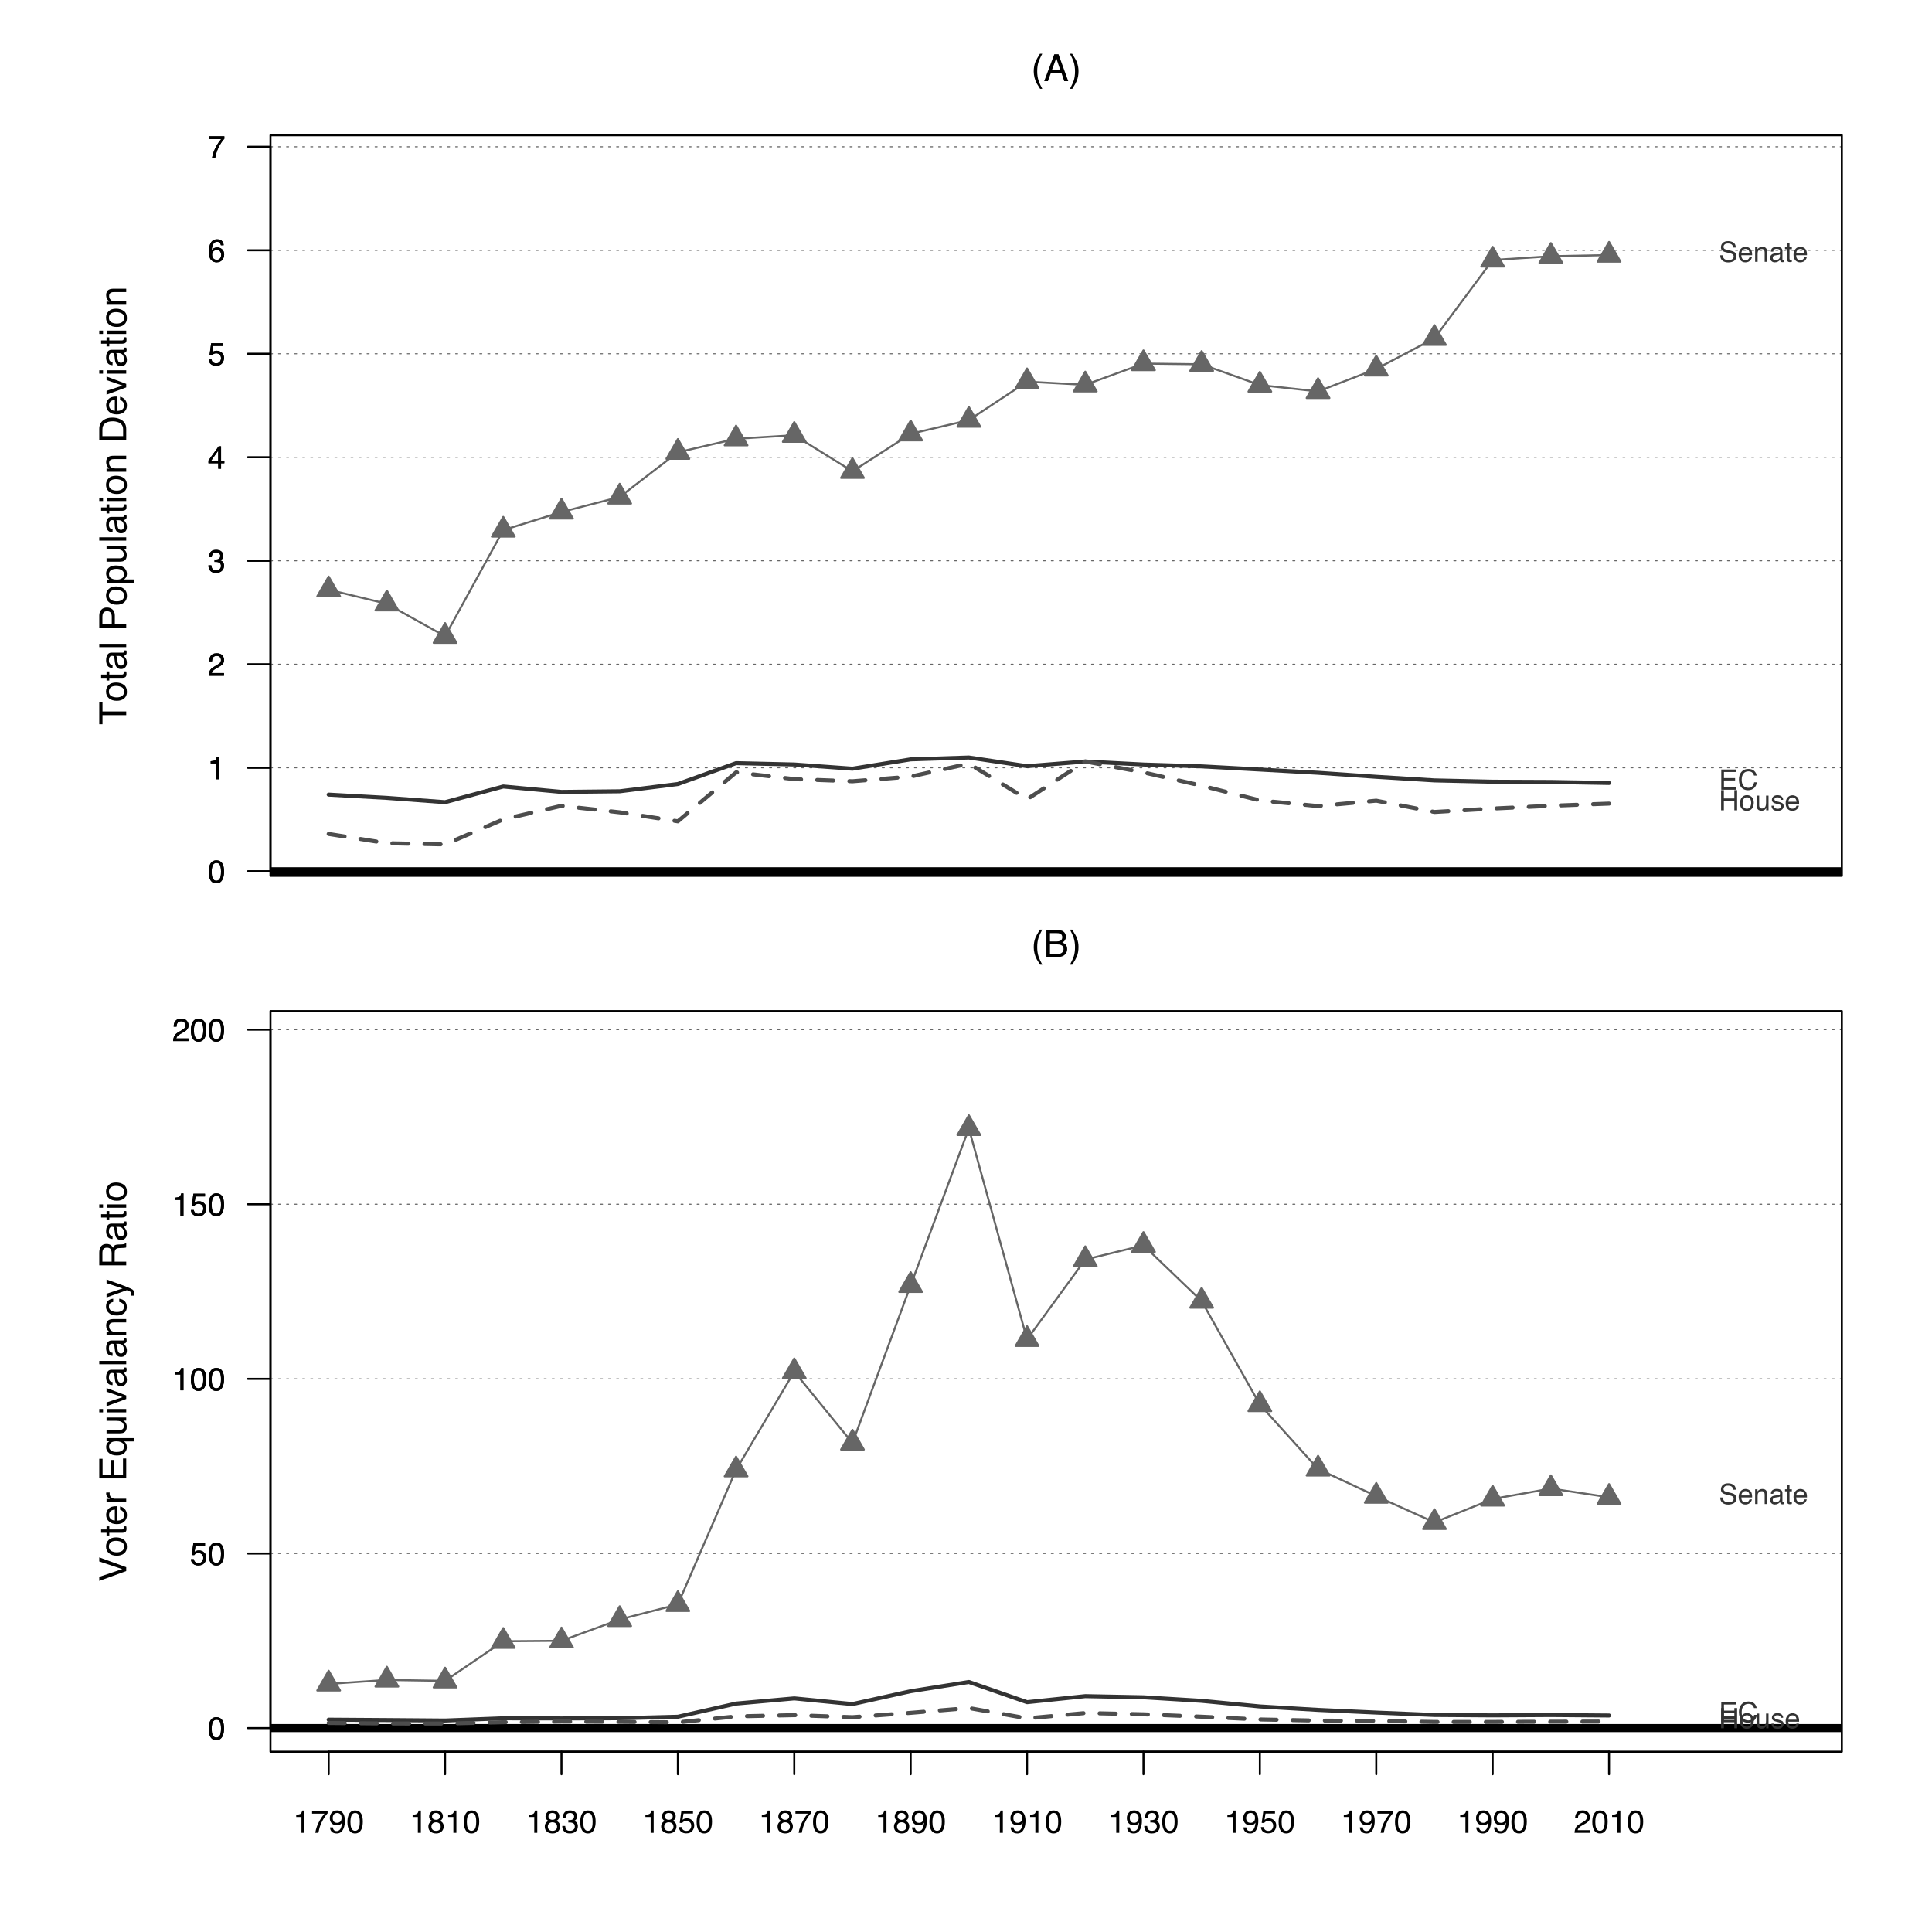 <?xml version="1.0" encoding="UTF-8"?>
<svg xmlns="http://www.w3.org/2000/svg" xmlns:xlink="http://www.w3.org/1999/xlink" width="720pt" height="720pt" viewBox="0 0 720 720" version="1.1">
<defs>
<g>
<symbol overflow="visible" id="glyph0-0">
<path style="stroke:none;" d="M 0 -0.453 L -10.047 -0.453 L -10.047 -8.422 L 0 -8.422 Z M -1.266 -7.172 L -8.781 -7.172 L -8.781 -1.703 L -1.266 -1.703 Z M -1.266 -7.172 "/>
</symbol>
<symbol overflow="visible" id="glyph0-1">
<path style="stroke:none;" d="M -10.047 -8.375 L -8.844 -8.375 L -8.844 -4.984 L 0 -4.984 L 0 -3.609 L -8.844 -3.609 L -8.844 -0.219 L -10.047 -0.219 Z M -10.047 -8.375 "/>
</symbol>
<symbol overflow="visible" id="glyph0-2">
<path style="stroke:none;" d="M -0.797 -3.812 C -0.797 -4.625 -1.102 -5.18 -1.719 -5.484 C -2.332 -5.785 -3.02 -5.938 -3.781 -5.938 C -4.469 -5.938 -5.023 -5.828 -5.453 -5.609 C -6.117 -5.266 -6.453 -4.672 -6.453 -3.828 C -6.453 -3.066 -6.164 -2.516 -5.594 -2.172 C -5.02 -1.836 -4.328 -1.672 -3.516 -1.672 C -2.742 -1.672 -2.098 -1.836 -1.578 -2.172 C -1.055 -2.516 -0.797 -3.062 -0.797 -3.812 Z M -7.531 -3.859 C -7.531 -4.797 -7.211 -5.586 -6.578 -6.234 C -5.953 -6.891 -5.031 -7.219 -3.812 -7.219 C -2.633 -7.219 -1.66 -6.93 -0.891 -6.359 C -0.117 -5.785 0.266 -4.895 0.266 -3.688 C 0.266 -2.688 -0.07 -1.891 -0.75 -1.297 C -1.438 -0.703 -2.352 -0.406 -3.5 -0.406 C -4.727 -0.406 -5.707 -0.719 -6.438 -1.344 C -7.164 -1.969 -7.531 -2.805 -7.531 -3.859 Z M -7.5 -3.812 Z M -7.5 -3.812 "/>
</symbol>
<symbol overflow="visible" id="glyph0-3">
<path style="stroke:none;" d="M -9.359 -1.156 L -9.359 -2.391 L -7.328 -2.391 L -7.328 -3.562 L -6.312 -3.562 L -6.312 -2.391 L -1.531 -2.391 C -1.281 -2.391 -1.113 -2.477 -1.031 -2.656 C -0.977 -2.75 -0.953 -2.906 -0.953 -3.125 C -0.953 -3.188 -0.953 -3.25 -0.953 -3.312 C -0.953 -3.383 -0.957 -3.469 -0.969 -3.562 L 0 -3.562 C 0.039 -3.414 0.066 -3.266 0.078 -3.109 C 0.098 -2.961 0.109 -2.801 0.109 -2.625 C 0.109 -2.051 -0.035 -1.66 -0.328 -1.453 C -0.617 -1.254 -1 -1.156 -1.469 -1.156 L -6.312 -1.156 L -6.312 -0.156 L -7.328 -0.156 L -7.328 -1.156 Z M -9.359 -1.156 "/>
</symbol>
<symbol overflow="visible" id="glyph0-4">
<path style="stroke:none;" d="M -1.953 -1.844 C -1.598 -1.844 -1.316 -1.973 -1.109 -2.234 C -0.898 -2.492 -0.797 -2.801 -0.797 -3.156 C -0.797 -3.594 -0.895 -4.016 -1.094 -4.422 C -1.426 -5.098 -1.973 -5.438 -2.734 -5.438 L -3.719 -5.438 C -3.625 -5.289 -3.547 -5.098 -3.484 -4.859 C -3.422 -4.617 -3.375 -4.383 -3.344 -4.156 L -3.25 -3.422 C -3.195 -2.973 -3.102 -2.633 -2.969 -2.406 C -2.758 -2.031 -2.422 -1.844 -1.953 -1.844 Z M -4.438 -4.828 C -4.469 -5.109 -4.586 -5.297 -4.797 -5.391 C -4.898 -5.441 -5.055 -5.469 -5.266 -5.469 C -5.68 -5.469 -5.984 -5.316 -6.172 -5.016 C -6.359 -4.723 -6.453 -4.301 -6.453 -3.75 C -6.453 -3.102 -6.281 -2.645 -5.938 -2.375 C -5.75 -2.227 -5.469 -2.129 -5.094 -2.078 L -5.094 -0.938 C -5.988 -0.957 -6.613 -1.25 -6.969 -1.812 C -7.32 -2.375 -7.5 -3.031 -7.5 -3.781 C -7.5 -4.633 -7.332 -5.332 -7 -5.875 C -6.676 -6.406 -6.164 -6.672 -5.469 -6.672 L -1.266 -6.672 C -1.129 -6.672 -1.02 -6.695 -0.938 -6.75 C -0.863 -6.801 -0.828 -6.91 -0.828 -7.078 C -0.828 -7.141 -0.832 -7.203 -0.844 -7.266 C -0.852 -7.336 -0.863 -7.41 -0.875 -7.484 L 0.031 -7.484 C 0.082 -7.297 0.113 -7.148 0.125 -7.047 C 0.145 -6.941 0.156 -6.805 0.156 -6.641 C 0.156 -6.211 0.004 -5.906 -0.297 -5.719 C -0.453 -5.613 -0.676 -5.539 -0.969 -5.5 C -0.645 -5.25 -0.359 -4.891 -0.109 -4.422 C 0.129 -3.953 0.25 -3.438 0.25 -2.875 C 0.25 -2.195 0.047 -1.641 -0.359 -1.203 C -0.773 -0.773 -1.297 -0.562 -1.922 -0.562 C -2.598 -0.562 -3.125 -0.77 -3.5 -1.188 C -3.875 -1.613 -4.102 -2.172 -4.188 -2.859 Z M -7.5 -3.812 Z M -7.5 -3.812 "/>
</symbol>
<symbol overflow="visible" id="glyph0-5">
<path style="stroke:none;" d="M -10.047 -0.938 L -10.047 -2.172 L 0 -2.172 L 0 -0.938 Z M -10.047 -0.938 "/>
</symbol>
<symbol overflow="visible" id="glyph0-6">
<path style="stroke:none;" d=""/>
</symbol>
<symbol overflow="visible" id="glyph0-7">
<path style="stroke:none;" d="M -10.047 -1.203 L -10.047 -5.719 C -10.047 -6.613 -9.789 -7.332 -9.281 -7.875 C -8.781 -8.426 -8.078 -8.703 -7.172 -8.703 C -6.379 -8.703 -5.691 -8.457 -5.109 -7.969 C -4.535 -7.477 -4.25 -6.727 -4.25 -5.719 L -4.25 -2.562 L 0 -2.562 L 0 -1.203 Z M -7.156 -7.328 C -7.895 -7.328 -8.395 -7.051 -8.656 -6.5 C -8.801 -6.195 -8.875 -5.785 -8.875 -5.266 L -8.875 -2.562 L -5.391 -2.562 L -5.391 -5.266 C -5.391 -5.879 -5.52 -6.375 -5.781 -6.75 C -6.039 -7.133 -6.5 -7.328 -7.156 -7.328 Z M -7.156 -7.328 "/>
</symbol>
<symbol overflow="visible" id="glyph0-8">
<path style="stroke:none;" d="M -0.828 -4 C -0.828 -4.57 -1.066 -5.047 -1.547 -5.422 C -2.023 -5.805 -2.742 -6 -3.703 -6 C -4.285 -6 -4.785 -5.914 -5.203 -5.75 C -6.016 -5.426 -6.422 -4.844 -6.422 -4 C -6.422 -3.145 -5.992 -2.562 -5.141 -2.25 C -4.68 -2.07 -4.102 -1.984 -3.406 -1.984 C -2.844 -1.984 -2.363 -2.07 -1.969 -2.25 C -1.207 -2.562 -0.828 -3.145 -0.828 -4 Z M -7.281 -0.812 L -7.281 -2 L -6.312 -2 C -6.645 -2.25 -6.906 -2.52 -7.094 -2.812 C -7.363 -3.227 -7.5 -3.711 -7.5 -4.266 C -7.5 -5.098 -7.18 -5.801 -6.547 -6.375 C -5.91 -6.957 -5.004 -7.25 -3.828 -7.25 C -2.223 -7.25 -1.082 -6.832 -0.406 -6 C 0.031 -5.469 0.25 -4.852 0.25 -4.156 C 0.25 -3.602 0.129 -3.141 -0.109 -2.766 C -0.254 -2.547 -0.492 -2.301 -0.828 -2.031 L 2.922 -2.031 L 2.922 -0.812 Z M -7.281 -0.812 "/>
</symbol>
<symbol overflow="visible" id="glyph0-9">
<path style="stroke:none;" d="M -7.328 -2.141 L -2.469 -2.141 C -2.094 -2.141 -1.785 -2.195 -1.547 -2.312 C -1.109 -2.531 -0.891 -2.938 -0.891 -3.531 C -0.891 -4.383 -1.27 -4.969 -2.031 -5.281 C -2.445 -5.445 -3.008 -5.531 -3.719 -5.531 L -7.328 -5.531 L -7.328 -6.766 L 0 -6.766 L 0 -5.609 L -1.078 -5.625 C -0.797 -5.457 -0.562 -5.258 -0.375 -5.031 C 0.008 -4.562 0.203 -3.988 0.203 -3.312 C 0.203 -2.27 -0.145 -1.562 -0.844 -1.188 C -1.219 -0.977 -1.719 -0.875 -2.344 -0.875 L -7.328 -0.875 Z M -7.5 -3.828 Z M -7.5 -3.828 "/>
</symbol>
<symbol overflow="visible" id="glyph0-10">
<path style="stroke:none;" d="M -7.281 -0.906 L -7.281 -2.156 L 0 -2.156 L 0 -0.906 Z M -10.047 -0.906 L -10.047 -2.156 L -8.641 -2.156 L -8.641 -0.906 Z M -10.047 -0.906 "/>
</symbol>
<symbol overflow="visible" id="glyph0-11">
<path style="stroke:none;" d="M -7.328 -0.906 L -7.328 -2.078 L -6.281 -2.078 C -6.707 -2.422 -7.016 -2.785 -7.203 -3.172 C -7.391 -3.555 -7.484 -3.988 -7.484 -4.469 C -7.484 -5.5 -7.125 -6.195 -6.406 -6.562 C -6 -6.77 -5.43 -6.875 -4.703 -6.875 L 0 -6.875 L 0 -5.625 L -4.609 -5.625 C -5.055 -5.625 -5.414 -5.555 -5.688 -5.422 C -6.145 -5.203 -6.375 -4.805 -6.375 -4.234 C -6.375 -3.941 -6.348 -3.703 -6.297 -3.516 C -6.191 -3.18 -5.988 -2.883 -5.688 -2.625 C -5.445 -2.414 -5.195 -2.281 -4.938 -2.219 C -4.676 -2.164 -4.305 -2.141 -3.828 -2.141 L 0 -2.141 L 0 -0.906 Z M -7.5 -3.797 Z M -7.5 -3.797 "/>
</symbol>
<symbol overflow="visible" id="glyph0-12">
<path style="stroke:none;" d="M -1.156 -4.922 C -1.156 -5.379 -1.207 -5.758 -1.312 -6.062 C -1.488 -6.582 -1.828 -7.016 -2.328 -7.359 C -2.734 -7.629 -3.254 -7.82 -3.891 -7.938 C -4.266 -8.008 -4.613 -8.047 -4.938 -8.047 C -6.188 -8.047 -7.156 -7.797 -7.844 -7.297 C -8.531 -6.805 -8.875 -6.008 -8.875 -4.906 L -8.875 -2.5 L -1.156 -2.5 Z M -10.047 -1.125 L -10.047 -5.203 C -10.047 -6.578 -9.555 -7.645 -8.578 -8.406 C -7.691 -9.082 -6.555 -9.422 -5.172 -9.422 C -4.109 -9.422 -3.145 -9.223 -2.281 -8.828 C -0.758 -8.117 0 -6.906 0 -5.188 L 0 -1.125 Z M -10.047 -1.125 "/>
</symbol>
<symbol overflow="visible" id="glyph0-13">
<path style="stroke:none;" d="M -7.484 -3.953 C -7.484 -4.473 -7.359 -4.973 -7.109 -5.453 C -6.867 -5.941 -6.555 -6.316 -6.172 -6.578 C -5.805 -6.828 -5.375 -6.988 -4.875 -7.062 C -4.539 -7.133 -4.004 -7.172 -3.266 -7.172 L -3.266 -1.812 C -2.523 -1.832 -1.93 -2.004 -1.484 -2.328 C -1.035 -2.66 -0.812 -3.172 -0.812 -3.859 C -0.812 -4.504 -1.02 -5.02 -1.438 -5.406 C -1.688 -5.625 -1.973 -5.773 -2.297 -5.859 L -2.297 -7.078 C -2.023 -7.047 -1.723 -6.938 -1.391 -6.75 C -1.066 -6.57 -0.801 -6.375 -0.594 -6.156 C -0.227 -5.781 0.02 -5.316 0.156 -4.766 C 0.227 -4.473 0.266 -4.141 0.266 -3.766 C 0.266 -2.848 -0.066 -2.07 -0.734 -1.438 C -1.398 -0.812 -2.328 -0.5 -3.516 -0.5 C -4.691 -0.5 -5.645 -0.816 -6.375 -1.453 C -7.113 -2.086 -7.484 -2.922 -7.484 -3.953 Z M -4.25 -5.906 C -4.781 -5.863 -5.207 -5.75 -5.531 -5.562 C -6.113 -5.227 -6.406 -4.664 -6.406 -3.875 C -6.406 -3.312 -6.203 -2.836 -5.797 -2.453 C -5.391 -2.066 -4.875 -1.863 -4.25 -1.844 Z M -7.5 -3.828 Z M -7.5 -3.828 "/>
</symbol>
<symbol overflow="visible" id="glyph0-14">
<path style="stroke:none;" d="M -7.328 -1.5 L -1.359 -3.453 L -7.328 -5.5 L -7.328 -6.844 L 0 -4.094 L 0 -2.781 L -7.328 -0.078 Z M -7.328 -1.5 "/>
</symbol>
<symbol overflow="visible" id="glyph0-15">
<path style="stroke:none;" d="M -10.047 -1.859 L -1.484 -4.75 L -10.047 -7.594 L -10.047 -9.125 L 0 -5.453 L 0 -4.016 L -10.047 -0.359 Z M -10.047 -1.859 "/>
</symbol>
<symbol overflow="visible" id="glyph0-16">
<path style="stroke:none;" d="M -7.328 -0.938 L -7.328 -2.109 L -6.062 -2.109 C -6.301 -2.203 -6.598 -2.438 -6.953 -2.812 C -7.305 -3.188 -7.484 -3.617 -7.484 -4.109 C -7.484 -4.129 -7.477 -4.164 -7.469 -4.219 C -7.469 -4.27 -7.461 -4.363 -7.453 -4.5 L -6.156 -4.5 C -6.164 -4.426 -6.172 -4.359 -6.172 -4.297 C -6.18 -4.234 -6.188 -4.164 -6.188 -4.094 C -6.188 -3.477 -5.984 -3.004 -5.578 -2.672 C -5.18 -2.336 -4.727 -2.172 -4.219 -2.172 L 0 -2.172 L 0 -0.938 Z M -7.328 -0.938 "/>
</symbol>
<symbol overflow="visible" id="glyph0-17">
<path style="stroke:none;" d="M -10.047 -1.203 L -10.047 -8.516 L -8.812 -8.516 L -8.812 -2.516 L -5.766 -2.516 L -5.766 -8.062 L -4.594 -8.062 L -4.594 -2.516 L -1.203 -2.516 L -1.203 -8.625 L 0 -8.625 L 0 -1.203 Z M -10.047 -4.906 Z M -10.047 -4.906 "/>
</symbol>
<symbol overflow="visible" id="glyph0-18">
<path style="stroke:none;" d="M -3.562 -1.703 C -2.926 -1.703 -2.395 -1.789 -1.969 -1.969 C -1.207 -2.281 -0.828 -2.844 -0.828 -3.656 C -0.828 -4.508 -1.227 -5.098 -2.031 -5.422 C -2.469 -5.598 -3.031 -5.688 -3.719 -5.688 C -4.352 -5.688 -4.883 -5.586 -5.312 -5.391 C -6.039 -5.055 -6.406 -4.473 -6.406 -3.641 C -6.406 -3.109 -6.172 -2.648 -5.703 -2.266 C -5.242 -1.891 -4.531 -1.703 -3.562 -1.703 Z M -7.484 -3.516 C -7.484 -4.117 -7.332 -4.629 -7.031 -5.047 C -6.863 -5.273 -6.617 -5.492 -6.297 -5.703 L -7.328 -5.703 L -7.328 -6.875 L 2.922 -6.875 L 2.922 -5.641 L -0.844 -5.641 C -0.508 -5.43 -0.242 -5.145 -0.047 -4.781 C 0.141 -4.414 0.234 -3.961 0.234 -3.422 C 0.234 -2.641 -0.066 -1.941 -0.672 -1.328 C -1.285 -0.711 -2.219 -0.406 -3.469 -0.406 C -4.645 -0.406 -5.609 -0.691 -6.359 -1.266 C -7.109 -1.848 -7.484 -2.598 -7.484 -3.516 Z M -7.484 -3.516 "/>
</symbol>
<symbol overflow="visible" id="glyph0-19">
<path style="stroke:none;" d="M -7.531 -3.719 C -7.531 -4.551 -7.328 -5.223 -6.922 -5.734 C -6.523 -6.254 -5.836 -6.566 -4.859 -6.672 L -4.859 -5.469 C -5.305 -5.395 -5.68 -5.227 -5.984 -4.969 C -6.285 -4.719 -6.438 -4.301 -6.438 -3.719 C -6.438 -2.938 -6.051 -2.379 -5.281 -2.047 C -4.789 -1.828 -4.18 -1.719 -3.453 -1.719 C -2.711 -1.719 -2.094 -1.867 -1.594 -2.172 C -1.094 -2.484 -0.844 -2.973 -0.844 -3.641 C -0.844 -4.148 -1 -4.555 -1.312 -4.859 C -1.625 -5.16 -2.051 -5.363 -2.594 -5.469 L -2.594 -6.672 C -1.625 -6.535 -0.91 -6.191 -0.453 -5.641 C -0.004 -5.098 0.219 -4.398 0.219 -3.547 C 0.219 -2.586 -0.129 -1.82 -0.828 -1.25 C -1.535 -0.688 -2.41 -0.406 -3.453 -0.406 C -4.742 -0.406 -5.742 -0.719 -6.453 -1.344 C -7.172 -1.969 -7.531 -2.758 -7.531 -3.719 Z M -7.5 -3.531 Z M -7.5 -3.531 "/>
</symbol>
<symbol overflow="visible" id="glyph0-20">
<path style="stroke:none;" d="M -7.328 -5.469 L -7.328 -6.844 C -6.859 -6.664 -5.785 -6.281 -4.109 -5.688 C -2.848 -5.238 -1.82 -4.863 -1.031 -4.562 C 0.832 -3.852 1.969 -3.352 2.375 -3.062 C 2.789 -2.77 3 -2.266 3 -1.547 C 3 -1.379 2.988 -1.25 2.969 -1.156 C 2.957 -1.062 2.938 -0.945 2.906 -0.812 L 1.781 -0.812 C 1.844 -1.02 1.879 -1.172 1.891 -1.266 C 1.91 -1.367 1.922 -1.457 1.922 -1.531 C 1.922 -1.75 1.879 -1.91 1.797 -2.016 C 1.723 -2.129 1.633 -2.223 1.531 -2.297 C 1.488 -2.316 1.297 -2.395 0.953 -2.531 C 0.617 -2.676 0.375 -2.781 0.219 -2.844 L -7.328 -0.141 L -7.328 -1.531 L -1.359 -3.5 Z M -7.5 -3.5 Z M -7.5 -3.5 "/>
</symbol>
<symbol overflow="visible" id="glyph0-21">
<path style="stroke:none;" d="M -5.438 -5.734 C -5.438 -6.367 -5.562 -6.875 -5.812 -7.25 C -6.07 -7.625 -6.535 -7.812 -7.203 -7.812 C -7.922 -7.812 -8.41 -7.551 -8.672 -7.031 C -8.805 -6.75 -8.875 -6.375 -8.875 -5.906 L -8.875 -2.594 L -5.438 -2.594 Z M -10.047 -1.234 L -10.047 -5.875 C -10.047 -6.645 -9.93 -7.273 -9.703 -7.766 C -9.273 -8.711 -8.484 -9.188 -7.328 -9.188 C -6.734 -9.188 -6.242 -9.062 -5.859 -8.812 C -5.473 -8.562 -5.164 -8.211 -4.938 -7.766 C -4.781 -8.16 -4.57 -8.457 -4.312 -8.656 C -4.051 -8.852 -3.629 -8.961 -3.047 -8.984 L -1.703 -9.031 C -1.316 -9.051 -1.031 -9.086 -0.844 -9.141 C -0.52 -9.211 -0.312 -9.359 -0.219 -9.578 L 0 -9.578 L 0 -7.906 C -0.082 -7.852 -0.191 -7.812 -0.328 -7.781 C -0.473 -7.758 -0.738 -7.738 -1.125 -7.719 L -2.797 -7.641 C -3.453 -7.609 -3.895 -7.363 -4.125 -6.906 C -4.25 -6.645 -4.312 -6.238 -4.312 -5.688 L -4.312 -2.594 L 0 -2.594 L 0 -1.234 Z M -10.047 -1.234 "/>
</symbol>
<symbol overflow="visible" id="glyph1-0">
<path style="stroke:none;" d="M 0.453 0 L 0.453 -10.047 L 8.422 -10.047 L 8.422 0 Z M 7.172 -1.266 L 7.172 -8.781 L 1.703 -8.781 L 1.703 -1.266 Z M 7.172 -1.266 "/>
</symbol>
<symbol overflow="visible" id="glyph1-1">
<path style="stroke:none;" d="M 4.141 -10.203 C 3.422 -8.816 2.957 -7.797 2.75 -7.141 C 2.426 -6.141 2.266 -4.984 2.266 -3.672 C 2.266 -2.359 2.445 -1.156 2.812 -0.062 C 3.039 0.613 3.488 1.586 4.156 2.859 L 3.344 2.859 C 2.676 1.816 2.258 1.148 2.094 0.859 C 1.938 0.578 1.766 0.191 1.578 -0.297 C 1.328 -0.973 1.148 -1.695 1.047 -2.469 C 0.992 -2.863 0.969 -3.238 0.969 -3.594 C 0.969 -4.945 1.18 -6.148 1.609 -7.203 C 1.879 -7.867 2.438 -8.867 3.281 -10.203 Z M 4.141 -10.203 "/>
</symbol>
<symbol overflow="visible" id="glyph1-2">
<path style="stroke:none;" d="M 6.219 -4.109 L 4.703 -8.547 L 3.078 -4.109 Z M 3.984 -10.047 L 5.531 -10.047 L 9.172 0 L 7.672 0 L 6.656 -3.016 L 2.688 -3.016 L 1.594 0 L 0.203 0 Z M 3.984 -10.047 "/>
</symbol>
<symbol overflow="visible" id="glyph1-3">
<path style="stroke:none;" d="M 0.484 2.859 C 1.211 1.441 1.68 0.41 1.891 -0.234 C 2.203 -1.211 2.359 -2.359 2.359 -3.672 C 2.359 -4.992 2.176 -6.203 1.812 -7.297 C 1.582 -7.973 1.133 -8.941 0.469 -10.203 L 1.297 -10.203 C 1.992 -9.086 2.414 -8.395 2.562 -8.125 C 2.719 -7.863 2.879 -7.504 3.047 -7.047 C 3.266 -6.473 3.422 -5.91 3.516 -5.359 C 3.609 -4.805 3.656 -4.27 3.656 -3.75 C 3.656 -2.406 3.441 -1.203 3.016 -0.141 C 2.742 0.535 2.188 1.535 1.344 2.859 Z M 0.484 2.859 "/>
</symbol>
<symbol overflow="visible" id="glyph1-4">
<path style="stroke:none;" d="M 4.844 -5.797 C 5.414 -5.797 5.863 -5.875 6.188 -6.031 C 6.688 -6.281 6.938 -6.734 6.938 -7.391 C 6.938 -8.047 6.664 -8.488 6.125 -8.719 C 5.832 -8.844 5.391 -8.906 4.797 -8.906 L 2.359 -8.906 L 2.359 -5.797 Z M 5.297 -1.156 C 6.129 -1.156 6.723 -1.398 7.078 -1.891 C 7.305 -2.191 7.422 -2.562 7.422 -3 C 7.422 -3.727 7.094 -4.223 6.438 -4.484 C 6.094 -4.629 5.633 -4.703 5.062 -4.703 L 2.359 -4.703 L 2.359 -1.156 Z M 1.031 -10.047 L 5.344 -10.047 C 6.52 -10.047 7.359 -9.691 7.859 -8.984 C 8.148 -8.578 8.297 -8.098 8.297 -7.547 C 8.297 -6.922 8.113 -6.406 7.75 -6 C 7.562 -5.781 7.297 -5.582 6.953 -5.406 C 7.461 -5.207 7.844 -4.988 8.094 -4.75 C 8.551 -4.312 8.781 -3.707 8.781 -2.938 C 8.781 -2.289 8.578 -1.703 8.172 -1.172 C 7.566 -0.391 6.602 0 5.281 0 L 1.031 0 Z M 1.031 -10.047 "/>
</symbol>
<symbol overflow="visible" id="glyph2-0">
<path style="stroke:none;" d="M 0.391 0 L 0.391 -8.547 L 7.156 -8.547 L 7.156 0 Z M 6.094 -1.062 L 6.094 -7.469 L 1.453 -7.469 L 1.453 -1.062 Z M 6.094 -1.062 "/>
</symbol>
<symbol overflow="visible" id="glyph2-1">
<path style="stroke:none;" d="M 3.219 -8.328 C 4.301 -8.328 5.082 -7.883 5.562 -7 C 5.926 -6.312 6.109 -5.367 6.109 -4.172 C 6.109 -3.047 5.941 -2.109 5.609 -1.359 C 5.117 -0.297 4.32 0.234 3.219 0.234 C 2.219 0.234 1.473 -0.203 0.984 -1.078 C 0.578 -1.797 0.375 -2.77 0.375 -4 C 0.375 -4.938 0.492 -5.75 0.734 -6.438 C 1.191 -7.695 2.02 -8.328 3.219 -8.328 Z M 3.203 -0.734 C 3.742 -0.734 4.176 -0.973 4.5 -1.453 C 4.82 -1.93 4.984 -2.828 4.984 -4.141 C 4.984 -5.078 4.867 -5.852 4.641 -6.469 C 4.41 -7.082 3.957 -7.391 3.281 -7.391 C 2.664 -7.391 2.211 -7.098 1.922 -6.516 C 1.641 -5.93 1.5 -5.078 1.5 -3.953 C 1.5 -3.109 1.594 -2.426 1.781 -1.906 C 2.062 -1.125 2.535 -0.734 3.203 -0.734 Z M 3.203 -0.734 "/>
</symbol>
<symbol overflow="visible" id="glyph2-2">
<path style="stroke:none;" d="M 1.141 -5.891 L 1.141 -6.703 C 1.891 -6.773 2.414 -6.895 2.719 -7.062 C 3.02 -7.238 3.242 -7.648 3.391 -8.297 L 4.219 -8.297 L 4.219 0 L 3.094 0 L 3.094 -5.891 Z M 1.141 -5.891 "/>
</symbol>
<symbol overflow="visible" id="glyph2-3">
<path style="stroke:none;" d="M 0.375 0 C 0.414 -0.719 0.562 -1.344 0.812 -1.875 C 1.07 -2.406 1.578 -2.883 2.328 -3.312 L 3.438 -3.969 C 3.938 -4.258 4.289 -4.504 4.5 -4.703 C 4.812 -5.023 4.969 -5.395 4.969 -5.812 C 4.969 -6.301 4.82 -6.688 4.531 -6.969 C 4.238 -7.25 3.852 -7.391 3.375 -7.391 C 2.656 -7.391 2.16 -7.117 1.891 -6.578 C 1.734 -6.285 1.648 -5.883 1.641 -5.375 L 0.578 -5.375 C 0.586 -6.094 0.723 -6.68 0.984 -7.141 C 1.43 -7.953 2.227 -8.359 3.375 -8.359 C 4.332 -8.359 5.031 -8.098 5.469 -7.578 C 5.906 -7.066 6.125 -6.492 6.125 -5.859 C 6.125 -5.191 5.891 -4.625 5.422 -4.156 C 5.148 -3.875 4.664 -3.539 3.969 -3.156 L 3.172 -2.703 C 2.785 -2.492 2.484 -2.297 2.266 -2.109 C 1.879 -1.773 1.641 -1.398 1.547 -0.984 L 6.094 -0.984 L 6.094 0 Z M 0.375 0 "/>
</symbol>
<symbol overflow="visible" id="glyph2-4">
<path style="stroke:none;" d="M 3.094 0.234 C 2.102 0.234 1.383 -0.035 0.938 -0.578 C 0.5 -1.117 0.281 -1.781 0.281 -2.562 L 1.375 -2.562 C 1.426 -2.02 1.531 -1.629 1.688 -1.391 C 1.957 -0.953 2.445 -0.734 3.156 -0.734 C 3.695 -0.734 4.133 -0.879 4.469 -1.172 C 4.801 -1.461 4.969 -1.844 4.969 -2.312 C 4.969 -2.883 4.789 -3.285 4.438 -3.516 C 4.094 -3.742 3.609 -3.859 2.984 -3.859 C 2.922 -3.859 2.852 -3.852 2.781 -3.844 C 2.707 -3.844 2.633 -3.844 2.562 -3.844 L 2.562 -4.766 C 2.664 -4.754 2.754 -4.742 2.828 -4.734 C 2.898 -4.734 2.977 -4.734 3.062 -4.734 C 3.457 -4.734 3.781 -4.797 4.031 -4.922 C 4.477 -5.141 4.703 -5.531 4.703 -6.094 C 4.703 -6.5 4.551 -6.816 4.25 -7.047 C 3.957 -7.273 3.613 -7.391 3.219 -7.391 C 2.531 -7.391 2.051 -7.156 1.781 -6.688 C 1.633 -6.426 1.551 -6.062 1.531 -5.594 L 0.5 -5.594 C 0.5 -6.207 0.617 -6.734 0.859 -7.172 C 1.285 -7.953 2.035 -8.344 3.109 -8.344 C 3.961 -8.344 4.617 -8.148 5.078 -7.766 C 5.547 -7.391 5.781 -6.844 5.781 -6.125 C 5.781 -5.613 5.645 -5.203 5.375 -4.891 C 5.195 -4.691 4.973 -4.535 4.703 -4.422 C 5.141 -4.297 5.484 -4.062 5.734 -3.719 C 5.984 -3.375 6.109 -2.957 6.109 -2.469 C 6.109 -1.664 5.844 -1.016 5.312 -0.516 C 4.789 -0.016 4.051 0.234 3.094 0.234 Z M 3.094 0.234 "/>
</symbol>
<symbol overflow="visible" id="glyph2-5">
<path style="stroke:none;" d="M 3.938 -2.953 L 3.938 -6.719 L 1.266 -2.953 Z M 3.953 0 L 3.953 -2.031 L 0.297 -2.031 L 0.297 -3.062 L 4.109 -8.344 L 5 -8.344 L 5 -2.953 L 6.219 -2.953 L 6.219 -2.031 L 5 -2.031 L 5 0 Z M 3.953 0 "/>
</symbol>
<symbol overflow="visible" id="glyph2-6">
<path style="stroke:none;" d="M 1.469 -2.125 C 1.539 -1.531 1.816 -1.117 2.297 -0.891 C 2.547 -0.766 2.832 -0.703 3.156 -0.703 C 3.781 -0.703 4.238 -0.898 4.531 -1.297 C 4.832 -1.691 4.984 -2.129 4.984 -2.609 C 4.984 -3.191 4.805 -3.641 4.453 -3.953 C 4.098 -4.273 3.676 -4.438 3.188 -4.438 C 2.82 -4.438 2.508 -4.363 2.25 -4.219 C 1.988 -4.082 1.77 -3.895 1.594 -3.656 L 0.688 -3.703 L 1.312 -8.188 L 5.641 -8.188 L 5.641 -7.172 L 2.109 -7.172 L 1.75 -4.859 C 1.945 -5.004 2.129 -5.113 2.297 -5.188 C 2.609 -5.32 2.969 -5.391 3.375 -5.391 C 4.133 -5.391 4.781 -5.141 5.312 -4.641 C 5.844 -4.148 6.109 -3.523 6.109 -2.766 C 6.109 -1.984 5.863 -1.289 5.375 -0.688 C 4.895 -0.094 4.125 0.203 3.062 0.203 C 2.383 0.203 1.785 0.016 1.266 -0.359 C 0.742 -0.742 0.453 -1.332 0.391 -2.125 Z M 1.469 -2.125 "/>
</symbol>
<symbol overflow="visible" id="glyph2-7">
<path style="stroke:none;" d="M 3.484 -8.359 C 4.41 -8.359 5.055 -8.113 5.422 -7.625 C 5.785 -7.145 5.969 -6.648 5.969 -6.141 L 4.938 -6.141 C 4.875 -6.473 4.773 -6.734 4.641 -6.922 C 4.391 -7.266 4.008 -7.438 3.5 -7.438 C 2.914 -7.438 2.453 -7.164 2.109 -6.625 C 1.766 -6.082 1.57 -5.312 1.531 -4.312 C 1.77 -4.664 2.07 -4.926 2.438 -5.094 C 2.77 -5.25 3.141 -5.328 3.547 -5.328 C 4.242 -5.328 4.852 -5.102 5.375 -4.656 C 5.895 -4.219 6.156 -3.555 6.156 -2.672 C 6.156 -1.91 5.91 -1.238 5.422 -0.656 C 4.93 -0.07 4.227 0.219 3.312 0.219 C 2.531 0.219 1.859 -0.078 1.297 -0.672 C 0.734 -1.266 0.453 -2.258 0.453 -3.656 C 0.453 -4.688 0.578 -5.566 0.828 -6.297 C 1.305 -7.672 2.191 -8.359 3.484 -8.359 Z M 3.406 -0.719 C 3.957 -0.719 4.367 -0.898 4.641 -1.266 C 4.91 -1.641 5.047 -2.078 5.047 -2.578 C 5.047 -3.004 4.922 -3.41 4.672 -3.797 C 4.43 -4.18 3.992 -4.375 3.359 -4.375 C 2.91 -4.375 2.516 -4.223 2.172 -3.922 C 1.828 -3.629 1.656 -3.18 1.656 -2.578 C 1.656 -2.055 1.812 -1.613 2.125 -1.25 C 2.438 -0.895 2.863 -0.719 3.406 -0.719 Z M 3.406 -0.719 "/>
</symbol>
<symbol overflow="visible" id="glyph2-8">
<path style="stroke:none;" d="M 6.219 -8.188 L 6.219 -7.266 C 5.957 -7.016 5.602 -6.566 5.156 -5.922 C 4.719 -5.273 4.328 -4.582 3.984 -3.844 C 3.641 -3.113 3.383 -2.453 3.219 -1.859 C 3.102 -1.473 2.957 -0.852 2.781 0 L 1.625 0 C 1.883 -1.594 2.461 -3.176 3.359 -4.75 C 3.891 -5.664 4.453 -6.461 5.047 -7.141 L 0.438 -7.141 L 0.438 -8.188 Z M 6.219 -8.188 "/>
</symbol>
<symbol overflow="visible" id="glyph2-9">
<path style="stroke:none;" d="M 1.578 -2.016 C 1.609 -1.43 1.832 -1.031 2.25 -0.812 C 2.457 -0.695 2.695 -0.641 2.969 -0.641 C 3.469 -0.641 3.895 -0.848 4.25 -1.266 C 4.602 -1.68 4.852 -2.523 5 -3.797 C 4.77 -3.43 4.484 -3.172 4.141 -3.016 C 3.797 -2.867 3.426 -2.797 3.031 -2.797 C 2.227 -2.797 1.594 -3.047 1.125 -3.547 C 0.656 -4.047 0.422 -4.691 0.422 -5.484 C 0.422 -6.234 0.648 -6.895 1.109 -7.469 C 1.578 -8.051 2.258 -8.344 3.156 -8.344 C 4.363 -8.344 5.203 -7.797 5.672 -6.703 C 5.922 -6.098 6.047 -5.344 6.047 -4.438 C 6.047 -3.414 5.895 -2.516 5.594 -1.734 C 5.082 -0.422 4.223 0.234 3.016 0.234 C 2.203 0.234 1.582 0.02 1.156 -0.406 C 0.727 -0.832 0.516 -1.367 0.516 -2.016 Z M 3.172 -3.719 C 3.586 -3.719 3.961 -3.852 4.297 -4.125 C 4.641 -4.406 4.812 -4.883 4.812 -5.562 C 4.812 -6.176 4.656 -6.633 4.344 -6.938 C 4.039 -7.238 3.656 -7.391 3.188 -7.391 C 2.664 -7.391 2.254 -7.219 1.953 -6.875 C 1.66 -6.531 1.516 -6.07 1.516 -5.5 C 1.516 -4.957 1.645 -4.523 1.906 -4.203 C 2.164 -3.879 2.586 -3.719 3.172 -3.719 Z M 3.172 -3.719 "/>
</symbol>
<symbol overflow="visible" id="glyph2-10">
<path style="stroke:none;" d="M 3.234 -4.844 C 3.703 -4.844 4.062 -4.969 4.312 -5.219 C 4.57 -5.477 4.703 -5.785 4.703 -6.141 C 4.703 -6.453 4.578 -6.738 4.328 -7 C 4.086 -7.258 3.711 -7.391 3.203 -7.391 C 2.703 -7.391 2.336 -7.258 2.109 -7 C 1.879 -6.738 1.766 -6.438 1.766 -6.094 C 1.766 -5.695 1.91 -5.391 2.203 -5.172 C 2.492 -4.953 2.836 -4.844 3.234 -4.844 Z M 3.297 -0.719 C 3.785 -0.719 4.188 -0.848 4.5 -1.109 C 4.82 -1.367 4.984 -1.758 4.984 -2.281 C 4.984 -2.82 4.816 -3.227 4.484 -3.5 C 4.16 -3.781 3.738 -3.922 3.219 -3.922 C 2.727 -3.922 2.32 -3.773 2 -3.484 C 1.688 -3.203 1.531 -2.812 1.531 -2.312 C 1.531 -1.875 1.672 -1.5 1.953 -1.188 C 2.242 -0.875 2.691 -0.719 3.297 -0.719 Z M 1.812 -4.438 C 1.52 -4.562 1.297 -4.707 1.141 -4.875 C 0.828 -5.188 0.672 -5.586 0.672 -6.078 C 0.672 -6.703 0.895 -7.234 1.344 -7.672 C 1.789 -8.117 2.43 -8.344 3.266 -8.344 C 4.055 -8.344 4.676 -8.133 5.125 -7.719 C 5.582 -7.301 5.812 -6.812 5.812 -6.25 C 5.812 -5.727 5.68 -5.305 5.422 -4.984 C 5.273 -4.797 5.047 -4.617 4.734 -4.453 C 5.078 -4.285 5.348 -4.102 5.547 -3.906 C 5.922 -3.508 6.109 -3.004 6.109 -2.391 C 6.109 -1.66 5.859 -1.039 5.359 -0.531 C 4.867 -0.02 4.176 0.234 3.281 0.234 C 2.469 0.234 1.781 0.016 1.219 -0.422 C 0.664 -0.859 0.391 -1.5 0.391 -2.344 C 0.391 -2.832 0.508 -3.254 0.75 -3.609 C 0.988 -3.973 1.344 -4.25 1.812 -4.438 Z M 1.812 -4.438 "/>
</symbol>
<symbol overflow="visible" id="glyph3-0">
<path style="stroke:none;" d="M 0.344 0 L 0.344 -7.531 L 6.312 -7.531 L 6.312 0 Z M 5.375 -0.938 L 5.375 -6.594 L 1.281 -6.594 L 1.281 -0.938 Z M 5.375 -0.938 "/>
</symbol>
<symbol overflow="visible" id="glyph3-1">
<path style="stroke:none;" d="M 0.891 -7.531 L 6.391 -7.531 L 6.391 -6.609 L 1.891 -6.609 L 1.891 -4.328 L 6.047 -4.328 L 6.047 -3.453 L 1.891 -3.453 L 1.891 -0.891 L 6.469 -0.891 L 6.469 0 L 0.891 0 Z M 3.688 -7.531 Z M 3.688 -7.531 "/>
</symbol>
<symbol overflow="visible" id="glyph3-2">
<path style="stroke:none;" d="M 3.969 -7.734 C 4.926 -7.734 5.664 -7.484 6.188 -6.984 C 6.719 -6.484 7.008 -5.91 7.062 -5.266 L 6.078 -5.266 C 5.961 -5.754 5.734 -6.141 5.391 -6.422 C 5.055 -6.703 4.586 -6.844 3.984 -6.844 C 3.242 -6.844 2.645 -6.582 2.188 -6.062 C 1.727 -5.539 1.5 -4.742 1.5 -3.672 C 1.5 -2.785 1.703 -2.066 2.109 -1.516 C 2.523 -0.973 3.145 -0.703 3.969 -0.703 C 4.719 -0.703 5.289 -0.988 5.688 -1.562 C 5.895 -1.875 6.047 -2.273 6.141 -2.766 L 7.141 -2.766 C 7.055 -1.973 6.766 -1.312 6.266 -0.781 C 5.66 -0.133 4.852 0.188 3.844 0.188 C 2.969 0.188 2.234 -0.07 1.641 -0.594 C 0.859 -1.301 0.469 -2.383 0.469 -3.844 C 0.469 -4.957 0.758 -5.867 1.344 -6.578 C 1.977 -7.348 2.852 -7.734 3.969 -7.734 Z M 3.766 -7.734 Z M 3.766 -7.734 "/>
</symbol>
<symbol overflow="visible" id="glyph3-3">
<path style="stroke:none;" d="M 0.828 -7.531 L 1.859 -7.531 L 1.859 -4.422 L 5.766 -4.422 L 5.766 -7.531 L 6.797 -7.531 L 6.797 0 L 5.766 0 L 5.766 -3.516 L 1.859 -3.516 L 1.859 0 L 0.828 0 Z M 0.828 -7.531 "/>
</symbol>
<symbol overflow="visible" id="glyph3-4">
<path style="stroke:none;" d="M 2.859 -0.594 C 3.473 -0.594 3.891 -0.82 4.109 -1.281 C 4.336 -1.75 4.453 -2.266 4.453 -2.828 C 4.453 -3.348 4.367 -3.77 4.203 -4.094 C 3.941 -4.594 3.492 -4.844 2.859 -4.844 C 2.297 -4.844 1.883 -4.625 1.625 -4.188 C 1.375 -3.758 1.25 -3.242 1.25 -2.641 C 1.25 -2.055 1.375 -1.566 1.625 -1.172 C 1.883 -0.785 2.297 -0.594 2.859 -0.594 Z M 2.891 -5.656 C 3.598 -5.656 4.195 -5.414 4.688 -4.938 C 5.176 -4.469 5.422 -3.773 5.422 -2.859 C 5.422 -1.973 5.203 -1.238 4.766 -0.656 C 4.336 -0.082 3.672 0.203 2.766 0.203 C 2.016 0.203 1.414 -0.051 0.969 -0.562 C 0.52 -1.07 0.297 -1.758 0.297 -2.625 C 0.297 -3.551 0.531 -4.285 1 -4.828 C 1.469 -5.379 2.098 -5.656 2.891 -5.656 Z M 2.859 -5.625 Z M 2.859 -5.625 "/>
</symbol>
<symbol overflow="visible" id="glyph3-5">
<path style="stroke:none;" d="M 1.594 -5.484 L 1.594 -1.844 C 1.594 -1.562 1.641 -1.332 1.734 -1.156 C 1.898 -0.832 2.207 -0.672 2.656 -0.672 C 3.289 -0.672 3.727 -0.957 3.969 -1.531 C 4.094 -1.832 4.156 -2.254 4.156 -2.797 L 4.156 -5.484 L 5.078 -5.484 L 5.078 0 L 4.203 0 L 4.219 -0.812 C 4.094 -0.602 3.941 -0.426 3.766 -0.281 C 3.41 0.008 2.984 0.156 2.484 0.156 C 1.703 0.156 1.172 -0.109 0.891 -0.641 C 0.734 -0.922 0.656 -1.297 0.656 -1.766 L 0.656 -5.484 Z M 2.859 -5.625 Z M 2.859 -5.625 "/>
</symbol>
<symbol overflow="visible" id="glyph3-6">
<path style="stroke:none;" d="M 1.219 -1.719 C 1.25 -1.414 1.328 -1.18 1.453 -1.016 C 1.691 -0.711 2.098 -0.562 2.672 -0.562 C 3.004 -0.562 3.301 -0.633 3.562 -0.781 C 3.82 -0.938 3.953 -1.172 3.953 -1.484 C 3.953 -1.711 3.848 -1.891 3.641 -2.016 C 3.516 -2.098 3.254 -2.188 2.859 -2.281 L 2.125 -2.469 C 1.656 -2.582 1.312 -2.711 1.094 -2.859 C 0.695 -3.109 0.5 -3.453 0.5 -3.891 C 0.5 -4.41 0.68 -4.832 1.047 -5.156 C 1.422 -5.477 1.926 -5.641 2.562 -5.641 C 3.383 -5.641 3.984 -5.395 4.359 -4.906 C 4.586 -4.594 4.695 -4.258 4.688 -3.906 L 3.812 -3.906 C 3.789 -4.113 3.719 -4.305 3.594 -4.484 C 3.383 -4.723 3.016 -4.844 2.484 -4.844 C 2.141 -4.844 1.879 -4.773 1.703 -4.641 C 1.523 -4.504 1.438 -4.328 1.438 -4.109 C 1.438 -3.879 1.551 -3.691 1.781 -3.547 C 1.914 -3.461 2.117 -3.383 2.391 -3.312 L 3 -3.172 C 3.664 -3.004 4.109 -2.848 4.328 -2.703 C 4.691 -2.461 4.875 -2.094 4.875 -1.594 C 4.875 -1.102 4.688 -0.68 4.312 -0.328 C 3.945 0.023 3.383 0.203 2.625 0.203 C 1.801 0.203 1.219 0.02 0.875 -0.344 C 0.539 -0.719 0.363 -1.176 0.344 -1.719 Z M 2.594 -5.625 Z M 2.594 -5.625 "/>
</symbol>
<symbol overflow="visible" id="glyph3-7">
<path style="stroke:none;" d="M 2.969 -5.609 C 3.352 -5.609 3.727 -5.516 4.094 -5.328 C 4.457 -5.148 4.738 -4.914 4.938 -4.625 C 5.113 -4.352 5.234 -4.031 5.297 -3.656 C 5.359 -3.406 5.391 -3.004 5.391 -2.453 L 1.359 -2.453 C 1.379 -1.891 1.508 -1.441 1.75 -1.109 C 2 -0.773 2.379 -0.609 2.891 -0.609 C 3.379 -0.609 3.766 -0.766 4.047 -1.078 C 4.211 -1.266 4.332 -1.477 4.406 -1.719 L 5.312 -1.719 C 5.281 -1.52 5.195 -1.297 5.062 -1.047 C 4.926 -0.797 4.773 -0.594 4.609 -0.438 C 4.328 -0.164 3.984 0.016 3.578 0.109 C 3.348 0.16 3.094 0.188 2.812 0.188 C 2.133 0.188 1.555 -0.055 1.078 -0.547 C 0.609 -1.047 0.375 -1.742 0.375 -2.641 C 0.375 -3.523 0.613 -4.238 1.094 -4.781 C 1.57 -5.332 2.195 -5.609 2.969 -5.609 Z M 4.438 -3.188 C 4.395 -3.582 4.305 -3.898 4.172 -4.141 C 3.922 -4.586 3.5 -4.812 2.906 -4.812 C 2.477 -4.812 2.117 -4.656 1.828 -4.344 C 1.547 -4.039 1.398 -3.656 1.391 -3.188 Z M 2.875 -5.625 Z M 2.875 -5.625 "/>
</symbol>
<symbol overflow="visible" id="glyph3-8">
<path style="stroke:none;" d="M 1.469 -2.438 C 1.488 -2.008 1.586 -1.66 1.766 -1.391 C 2.109 -0.891 2.707 -0.641 3.562 -0.641 C 3.938 -0.641 4.285 -0.695 4.609 -0.812 C 5.211 -1.02 5.516 -1.395 5.516 -1.938 C 5.516 -2.352 5.383 -2.645 5.125 -2.812 C 4.875 -2.988 4.469 -3.141 3.906 -3.266 L 2.891 -3.5 C 2.223 -3.645 1.754 -3.812 1.484 -4 C 1.004 -4.312 0.766 -4.781 0.766 -5.406 C 0.766 -6.082 0.992 -6.633 1.453 -7.062 C 1.922 -7.5 2.586 -7.719 3.453 -7.719 C 4.242 -7.719 4.914 -7.523 5.469 -7.141 C 6.02 -6.766 6.297 -6.16 6.297 -5.328 L 5.328 -5.328 C 5.273 -5.723 5.164 -6.031 5 -6.25 C 4.688 -6.645 4.16 -6.844 3.422 -6.844 C 2.816 -6.844 2.383 -6.711 2.125 -6.453 C 1.863 -6.203 1.734 -5.91 1.734 -5.578 C 1.734 -5.211 1.883 -4.941 2.188 -4.766 C 2.383 -4.66 2.844 -4.523 3.562 -4.359 L 4.609 -4.109 C 5.117 -3.992 5.516 -3.836 5.797 -3.641 C 6.273 -3.285 6.516 -2.773 6.516 -2.109 C 6.516 -1.273 6.207 -0.676 5.594 -0.312 C 4.988 0.039 4.285 0.219 3.484 0.219 C 2.547 0.219 1.812 -0.02 1.281 -0.5 C 0.758 -0.969 0.5 -1.613 0.5 -2.438 Z M 3.531 -7.734 Z M 3.531 -7.734 "/>
</symbol>
<symbol overflow="visible" id="glyph3-9">
<path style="stroke:none;" d="M 0.672 -5.484 L 1.547 -5.484 L 1.547 -4.719 C 1.805 -5.031 2.082 -5.254 2.375 -5.391 C 2.664 -5.535 2.988 -5.609 3.344 -5.609 C 4.125 -5.609 4.648 -5.336 4.922 -4.797 C 5.078 -4.504 5.156 -4.078 5.156 -3.516 L 5.156 0 L 4.219 0 L 4.219 -3.453 C 4.219 -3.797 4.164 -4.066 4.062 -4.266 C 3.895 -4.609 3.598 -4.781 3.172 -4.781 C 2.953 -4.781 2.773 -4.758 2.641 -4.719 C 2.379 -4.645 2.156 -4.492 1.969 -4.266 C 1.812 -4.086 1.707 -3.898 1.656 -3.703 C 1.613 -3.516 1.594 -3.238 1.594 -2.875 L 1.594 0 L 0.672 0 Z M 2.844 -5.625 Z M 2.844 -5.625 "/>
</symbol>
<symbol overflow="visible" id="glyph3-10">
<path style="stroke:none;" d="M 1.391 -1.469 C 1.391 -1.195 1.484 -0.984 1.672 -0.828 C 1.867 -0.672 2.102 -0.594 2.375 -0.594 C 2.695 -0.594 3.008 -0.672 3.312 -0.828 C 3.82 -1.078 4.078 -1.484 4.078 -2.047 L 4.078 -2.797 C 3.961 -2.723 3.816 -2.66 3.641 -2.609 C 3.461 -2.566 3.289 -2.535 3.125 -2.516 L 2.562 -2.438 C 2.227 -2.395 1.977 -2.328 1.812 -2.234 C 1.531 -2.066 1.391 -1.812 1.391 -1.469 Z M 3.625 -3.328 C 3.832 -3.359 3.973 -3.445 4.047 -3.594 C 4.086 -3.676 4.109 -3.797 4.109 -3.953 C 4.109 -4.266 3.992 -4.488 3.766 -4.625 C 3.547 -4.77 3.227 -4.844 2.812 -4.844 C 2.332 -4.844 1.988 -4.711 1.781 -4.453 C 1.664 -4.305 1.594 -4.094 1.562 -3.812 L 0.703 -3.812 C 0.723 -4.488 0.941 -4.957 1.359 -5.219 C 1.785 -5.488 2.273 -5.625 2.828 -5.625 C 3.473 -5.625 4 -5.5 4.406 -5.25 C 4.801 -5.008 5 -4.629 5 -4.109 L 5 -0.938 C 5 -0.844 5.02 -0.766 5.062 -0.703 C 5.102 -0.648 5.188 -0.625 5.312 -0.625 C 5.352 -0.625 5.398 -0.625 5.453 -0.625 C 5.504 -0.633 5.555 -0.645 5.609 -0.656 L 5.609 0.031 C 5.473 0.07 5.363 0.098 5.281 0.109 C 5.207 0.117 5.109 0.125 4.984 0.125 C 4.66 0.125 4.426 0.008 4.281 -0.219 C 4.207 -0.344 4.156 -0.516 4.125 -0.734 C 3.938 -0.484 3.664 -0.266 3.312 -0.078 C 2.969 0.098 2.582 0.188 2.156 0.188 C 1.645 0.188 1.227 0.031 0.906 -0.281 C 0.582 -0.594 0.422 -0.977 0.422 -1.438 C 0.422 -1.945 0.578 -2.344 0.891 -2.625 C 1.211 -2.906 1.629 -3.078 2.141 -3.141 Z M 2.859 -5.625 Z M 2.859 -5.625 "/>
</symbol>
<symbol overflow="visible" id="glyph3-11">
<path style="stroke:none;" d="M 0.859 -7.031 L 1.797 -7.031 L 1.797 -5.484 L 2.672 -5.484 L 2.672 -4.734 L 1.797 -4.734 L 1.797 -1.156 C 1.797 -0.957 1.859 -0.828 1.984 -0.766 C 2.055 -0.734 2.176 -0.719 2.344 -0.719 C 2.395 -0.719 2.441 -0.719 2.484 -0.719 C 2.535 -0.719 2.598 -0.723 2.672 -0.734 L 2.672 0 C 2.566 0.031 2.457 0.051 2.344 0.062 C 2.227 0.082 2.102 0.094 1.969 0.094 C 1.539 0.094 1.25 -0.016 1.094 -0.234 C 0.938 -0.461 0.859 -0.754 0.859 -1.109 L 0.859 -4.734 L 0.125 -4.734 L 0.125 -5.484 L 0.859 -5.484 Z M 0.859 -7.031 "/>
</symbol>
</g>
<clipPath id="clip1">
  <path d="M 100.801 324 L 686.402 324 L 686.402 325 L 100.801 325 Z M 100.801 324 "/>
</clipPath>
<clipPath id="clip2">
  <path d="M 100.801 285 L 686.402 285 L 686.402 287 L 100.801 287 Z M 100.801 285 "/>
</clipPath>
<clipPath id="clip3">
  <path d="M 100.801 247 L 686.402 247 L 686.402 248 L 100.801 248 Z M 100.801 247 "/>
</clipPath>
<clipPath id="clip4">
  <path d="M 100.801 208 L 686.402 208 L 686.402 210 L 100.801 210 Z M 100.801 208 "/>
</clipPath>
<clipPath id="clip5">
  <path d="M 100.801 170 L 686.402 170 L 686.402 171 L 100.801 171 Z M 100.801 170 "/>
</clipPath>
<clipPath id="clip6">
  <path d="M 100.801 131 L 686.402 131 L 686.402 133 L 100.801 133 Z M 100.801 131 "/>
</clipPath>
<clipPath id="clip7">
  <path d="M 100.801 93 L 686.402 93 L 686.402 94 L 100.801 94 Z M 100.801 93 "/>
</clipPath>
<clipPath id="clip8">
  <path d="M 100.801 54 L 686.402 54 L 686.402 55 L 100.801 55 Z M 100.801 54 "/>
</clipPath>
<clipPath id="clip9">
  <path d="M 100.801 323 L 686.402 323 L 686.402 326.398 L 100.801 326.398 Z M 100.801 323 "/>
</clipPath>
<clipPath id="clip10">
  <path d="M 100.801 643 L 686.402 643 L 686.402 645 L 100.801 645 Z M 100.801 643 "/>
</clipPath>
<clipPath id="clip11">
  <path d="M 100.801 578 L 686.402 578 L 686.402 580 L 100.801 580 Z M 100.801 578 "/>
</clipPath>
<clipPath id="clip12">
  <path d="M 100.801 513 L 686.402 513 L 686.402 515 L 100.801 515 Z M 100.801 513 "/>
</clipPath>
<clipPath id="clip13">
  <path d="M 100.801 448 L 686.402 448 L 686.402 449 L 100.801 449 Z M 100.801 448 "/>
</clipPath>
<clipPath id="clip14">
  <path d="M 100.801 383 L 686.402 383 L 686.402 384 L 100.801 384 Z M 100.801 383 "/>
</clipPath>
<clipPath id="clip15">
  <path d="M 100.801 642 L 686.402 642 L 686.402 646 L 100.801 646 Z M 100.801 642 "/>
</clipPath>
</defs>
<g id="surface6">
<rect x="0" y="0" width="720" height="720" style="fill:rgb(100%,100%,100%);fill-opacity:1;stroke:none;"/>
<g style="fill:rgb(0%,0%,0%);fill-opacity:1;">
  <use xlink:href="#glyph0-1" x="47.039" y="270.117"/>
  <use xlink:href="#glyph0-2" x="47.039" y="261.565"/>
  <use xlink:href="#glyph0-3" x="47.039" y="253.779"/>
  <use xlink:href="#glyph0-4" x="47.039" y="249.89"/>
  <use xlink:href="#glyph0-5" x="47.039" y="242.104"/>
  <use xlink:href="#glyph0-6" x="47.039" y="238.993"/>
  <use xlink:href="#glyph0-7" x="47.039" y="235.104"/>
  <use xlink:href="#glyph0-2" x="47.039" y="225.766"/>
  <use xlink:href="#glyph0-8" x="47.039" y="217.979"/>
  <use xlink:href="#glyph0-9" x="47.039" y="210.193"/>
  <use xlink:href="#glyph0-5" x="47.039" y="202.407"/>
  <use xlink:href="#glyph0-4" x="47.039" y="199.297"/>
  <use xlink:href="#glyph0-3" x="47.039" y="191.511"/>
  <use xlink:href="#glyph0-10" x="47.039" y="187.621"/>
  <use xlink:href="#glyph0-2" x="47.039" y="184.511"/>
  <use xlink:href="#glyph0-11" x="47.039" y="176.725"/>
  <use xlink:href="#glyph0-6" x="47.039" y="168.938"/>
  <use xlink:href="#glyph0-12" x="47.039" y="165.049"/>
  <use xlink:href="#glyph0-13" x="47.039" y="154.938"/>
  <use xlink:href="#glyph0-14" x="47.039" y="147.152"/>
  <use xlink:href="#glyph0-10" x="47.039" y="140.152"/>
  <use xlink:href="#glyph0-4" x="47.039" y="137.042"/>
  <use xlink:href="#glyph0-3" x="47.039" y="129.256"/>
  <use xlink:href="#glyph0-10" x="47.039" y="125.366"/>
  <use xlink:href="#glyph0-2" x="47.039" y="122.256"/>
  <use xlink:href="#glyph0-11" x="47.039" y="114.47"/>
</g>
<g style="fill:rgb(0%,0%,0%);fill-opacity:1;">
  <use xlink:href="#glyph1-1" x="384.27" y="30.238"/>
  <use xlink:href="#glyph1-2" x="388.932" y="30.238"/>
  <use xlink:href="#glyph1-3" x="398.27" y="30.238"/>
</g>
<path style="fill:none;stroke-width:0.75;stroke-linecap:round;stroke-linejoin:round;stroke:rgb(0%,0%,0%);stroke-opacity:1;stroke-miterlimit:10;" d="M 100.801 324.691 L 100.801 54.699 "/>
<path style="fill:none;stroke-width:0.75;stroke-linecap:round;stroke-linejoin:round;stroke:rgb(0%,0%,0%);stroke-opacity:1;stroke-miterlimit:10;" d="M 100.801 324.691 L 92.398 324.691 "/>
<path style="fill:none;stroke-width:0.75;stroke-linecap:round;stroke-linejoin:round;stroke:rgb(0%,0%,0%);stroke-opacity:1;stroke-miterlimit:10;" d="M 100.801 286.121 L 92.398 286.121 "/>
<path style="fill:none;stroke-width:0.75;stroke-linecap:round;stroke-linejoin:round;stroke:rgb(0%,0%,0%);stroke-opacity:1;stroke-miterlimit:10;" d="M 100.801 247.551 L 92.398 247.551 "/>
<path style="fill:none;stroke-width:0.75;stroke-linecap:round;stroke-linejoin:round;stroke:rgb(0%,0%,0%);stroke-opacity:1;stroke-miterlimit:10;" d="M 100.801 208.98 L 92.398 208.98 "/>
<path style="fill:none;stroke-width:0.75;stroke-linecap:round;stroke-linejoin:round;stroke:rgb(0%,0%,0%);stroke-opacity:1;stroke-miterlimit:10;" d="M 100.801 170.41 L 92.398 170.41 "/>
<path style="fill:none;stroke-width:0.75;stroke-linecap:round;stroke-linejoin:round;stroke:rgb(0%,0%,0%);stroke-opacity:1;stroke-miterlimit:10;" d="M 100.801 131.84 L 92.398 131.84 "/>
<path style="fill:none;stroke-width:0.75;stroke-linecap:round;stroke-linejoin:round;stroke:rgb(0%,0%,0%);stroke-opacity:1;stroke-miterlimit:10;" d="M 100.801 93.27 L 92.398 93.27 "/>
<path style="fill:none;stroke-width:0.75;stroke-linecap:round;stroke-linejoin:round;stroke:rgb(0%,0%,0%);stroke-opacity:1;stroke-miterlimit:10;" d="M 100.801 54.699 L 92.398 54.699 "/>
<g style="fill:rgb(0%,0%,0%);fill-opacity:1;">
  <use xlink:href="#glyph2-1" x="77.383" y="328.961"/>
</g>
<g style="fill:rgb(0%,0%,0%);fill-opacity:1;">
  <use xlink:href="#glyph2-2" x="77.383" y="290.391"/>
</g>
<g style="fill:rgb(0%,0%,0%);fill-opacity:1;">
  <use xlink:href="#glyph2-3" x="77.383" y="251.82"/>
</g>
<g style="fill:rgb(0%,0%,0%);fill-opacity:1;">
  <use xlink:href="#glyph2-4" x="77.383" y="213.25"/>
</g>
<g style="fill:rgb(0%,0%,0%);fill-opacity:1;">
  <use xlink:href="#glyph2-5" x="77.383" y="174.68"/>
</g>
<g style="fill:rgb(0%,0%,0%);fill-opacity:1;">
  <use xlink:href="#glyph2-6" x="77.383" y="136.109"/>
</g>
<g style="fill:rgb(0%,0%,0%);fill-opacity:1;">
  <use xlink:href="#glyph2-7" x="77.383" y="97.539"/>
</g>
<g style="fill:rgb(0%,0%,0%);fill-opacity:1;">
  <use xlink:href="#glyph2-8" x="77.383" y="58.969"/>
</g>
<g clip-path="url(#clip1)" clip-rule="nonzero">
<path style="fill:none;stroke-width:0.375;stroke-linecap:round;stroke-linejoin:round;stroke:rgb(40%,40%,40%);stroke-opacity:1;stroke-dasharray:0.75,2.25;stroke-miterlimit:10;" d="M 100.801 324.691 L 686.398 324.691 "/>
</g>
<g clip-path="url(#clip2)" clip-rule="nonzero">
<path style="fill:none;stroke-width:0.375;stroke-linecap:round;stroke-linejoin:round;stroke:rgb(40%,40%,40%);stroke-opacity:1;stroke-dasharray:0.75,2.25;stroke-miterlimit:10;" d="M 100.801 286.121 L 686.398 286.121 "/>
</g>
<g clip-path="url(#clip3)" clip-rule="nonzero">
<path style="fill:none;stroke-width:0.375;stroke-linecap:round;stroke-linejoin:round;stroke:rgb(40%,40%,40%);stroke-opacity:1;stroke-dasharray:0.75,2.25;stroke-miterlimit:10;" d="M 100.801 247.551 L 686.398 247.551 "/>
</g>
<g clip-path="url(#clip4)" clip-rule="nonzero">
<path style="fill:none;stroke-width:0.375;stroke-linecap:round;stroke-linejoin:round;stroke:rgb(40%,40%,40%);stroke-opacity:1;stroke-dasharray:0.75,2.25;stroke-miterlimit:10;" d="M 100.801 208.98 L 686.398 208.98 "/>
</g>
<g clip-path="url(#clip5)" clip-rule="nonzero">
<path style="fill:none;stroke-width:0.375;stroke-linecap:round;stroke-linejoin:round;stroke:rgb(40%,40%,40%);stroke-opacity:1;stroke-dasharray:0.75,2.25;stroke-miterlimit:10;" d="M 100.801 170.41 L 686.398 170.41 "/>
</g>
<g clip-path="url(#clip6)" clip-rule="nonzero">
<path style="fill:none;stroke-width:0.375;stroke-linecap:round;stroke-linejoin:round;stroke:rgb(40%,40%,40%);stroke-opacity:1;stroke-dasharray:0.75,2.25;stroke-miterlimit:10;" d="M 100.801 131.84 L 686.398 131.84 "/>
</g>
<g clip-path="url(#clip7)" clip-rule="nonzero">
<path style="fill:none;stroke-width:0.375;stroke-linecap:round;stroke-linejoin:round;stroke:rgb(40%,40%,40%);stroke-opacity:1;stroke-dasharray:0.75,2.25;stroke-miterlimit:10;" d="M 100.801 93.27 L 686.398 93.27 "/>
</g>
<g clip-path="url(#clip8)" clip-rule="nonzero">
<path style="fill:none;stroke-width:0.375;stroke-linecap:round;stroke-linejoin:round;stroke:rgb(40%,40%,40%);stroke-opacity:1;stroke-dasharray:0.75,2.25;stroke-miterlimit:10;" d="M 100.801 54.699 L 686.398 54.699 "/>
</g>
<g clip-path="url(#clip9)" clip-rule="nonzero">
<path style="fill:none;stroke-width:3;stroke-linecap:round;stroke-linejoin:round;stroke:rgb(0%,0%,0%);stroke-opacity:1;stroke-miterlimit:10;" d="M 100.801 324.691 L 686.398 324.691 "/>
</g>
<path style="fill:none;stroke-width:1.5;stroke-linecap:round;stroke-linejoin:round;stroke:rgb(20%,20%,20%);stroke-opacity:1;stroke-miterlimit:10;" d="M 122.488 296.133 L 144.18 297.348 L 165.867 298.953 L 187.555 293.105 L 209.246 295.121 L 230.934 294.891 L 252.621 292.184 L 274.312 284.398 L 296 284.902 L 317.688 286.469 L 339.379 282.992 L 361.066 282.301 L 382.754 285.527 L 404.445 283.793 L 426.133 284.918 L 447.82 285.602 L 469.512 286.781 L 491.199 287.996 L 512.891 289.496 L 534.578 290.836 L 556.266 291.324 L 577.957 291.418 L 599.645 291.793 "/>
<path style="fill:none;stroke-width:1.5;stroke-linecap:round;stroke-linejoin:round;stroke:rgb(30.196%,30.196%,30.196%);stroke-opacity:1;stroke-dasharray:6,6;stroke-miterlimit:10;" d="M 122.488 310.785 L 144.18 314.242 L 165.867 314.676 L 187.555 305.363 L 209.246 300.309 L 230.934 302.727 L 252.621 306.078 L 274.312 287.848 L 296 290.355 L 317.688 291.16 L 339.379 289.418 L 361.066 284.582 L 382.754 297.867 L 404.445 283.77 L 426.133 287.848 L 447.82 292.805 L 469.512 298.289 L 491.199 300.406 L 512.891 298.391 L 534.578 302.602 L 556.266 301.328 L 577.957 300.293 L 599.645 299.477 "/>
<path style="fill:none;stroke-width:0.75;stroke-linecap:round;stroke-linejoin:round;stroke:rgb(40%,40%,40%);stroke-opacity:1;stroke-miterlimit:10;" d="M 122.488 219.781 L 144.18 225.02 L 165.867 237.109 L 187.555 197.535 L 209.246 190.797 L 230.934 185.203 L 252.621 168.543 L 274.312 163.516 L 296 162.207 L 317.688 175.648 L 339.379 161.664 L 361.066 156.574 L 382.754 142.23 L 404.445 143.414 L 426.133 135.496 L 447.82 135.762 L 469.512 143.5 L 491.199 145.879 L 512.891 137.488 L 534.578 126.074 L 556.266 96.891 L 577.957 95.496 L 599.645 95.066 "/>
<path style="fill-rule:nonzero;fill:rgb(40%,40%,40%);fill-opacity:1;stroke-width:0.75;stroke-linecap:round;stroke-linejoin:round;stroke:rgb(40%,40%,40%);stroke-opacity:1;stroke-miterlimit:10;" d="M 122.488 214.883 L 126.73 222.23 L 118.246 222.23 Z M 122.488 214.883 "/>
<path style="fill-rule:nonzero;fill:rgb(40%,40%,40%);fill-opacity:1;stroke-width:0.75;stroke-linecap:round;stroke-linejoin:round;stroke:rgb(40%,40%,40%);stroke-opacity:1;stroke-miterlimit:10;" d="M 144.18 220.121 L 148.422 227.469 L 139.934 227.469 Z M 144.18 220.121 "/>
<path style="fill-rule:nonzero;fill:rgb(40%,40%,40%);fill-opacity:1;stroke-width:0.75;stroke-linecap:round;stroke-linejoin:round;stroke:rgb(40%,40%,40%);stroke-opacity:1;stroke-miterlimit:10;" d="M 165.867 232.211 L 170.109 239.559 L 161.625 239.559 Z M 165.867 232.211 "/>
<path style="fill-rule:nonzero;fill:rgb(40%,40%,40%);fill-opacity:1;stroke-width:0.75;stroke-linecap:round;stroke-linejoin:round;stroke:rgb(40%,40%,40%);stroke-opacity:1;stroke-miterlimit:10;" d="M 187.555 192.637 L 191.797 199.984 L 183.312 199.984 Z M 187.555 192.637 "/>
<path style="fill-rule:nonzero;fill:rgb(40%,40%,40%);fill-opacity:1;stroke-width:0.75;stroke-linecap:round;stroke-linejoin:round;stroke:rgb(40%,40%,40%);stroke-opacity:1;stroke-miterlimit:10;" d="M 209.246 185.898 L 213.488 193.246 L 205.004 193.246 Z M 209.246 185.898 "/>
<path style="fill-rule:nonzero;fill:rgb(40%,40%,40%);fill-opacity:1;stroke-width:0.75;stroke-linecap:round;stroke-linejoin:round;stroke:rgb(40%,40%,40%);stroke-opacity:1;stroke-miterlimit:10;" d="M 230.934 180.305 L 235.176 187.652 L 226.691 187.652 Z M 230.934 180.305 "/>
<path style="fill-rule:nonzero;fill:rgb(40%,40%,40%);fill-opacity:1;stroke-width:0.75;stroke-linecap:round;stroke-linejoin:round;stroke:rgb(40%,40%,40%);stroke-opacity:1;stroke-miterlimit:10;" d="M 252.621 163.645 L 256.863 170.992 L 248.379 170.992 Z M 252.621 163.645 "/>
<path style="fill-rule:nonzero;fill:rgb(40%,40%,40%);fill-opacity:1;stroke-width:0.75;stroke-linecap:round;stroke-linejoin:round;stroke:rgb(40%,40%,40%);stroke-opacity:1;stroke-miterlimit:10;" d="M 274.312 158.617 L 278.555 165.965 L 270.07 165.965 Z M 274.312 158.617 "/>
<path style="fill-rule:nonzero;fill:rgb(40%,40%,40%);fill-opacity:1;stroke-width:0.75;stroke-linecap:round;stroke-linejoin:round;stroke:rgb(40%,40%,40%);stroke-opacity:1;stroke-miterlimit:10;" d="M 296 157.309 L 300.242 164.656 L 291.758 164.656 Z M 296 157.309 "/>
<path style="fill-rule:nonzero;fill:rgb(40%,40%,40%);fill-opacity:1;stroke-width:0.75;stroke-linecap:round;stroke-linejoin:round;stroke:rgb(40%,40%,40%);stroke-opacity:1;stroke-miterlimit:10;" d="M 317.688 170.75 L 321.93 178.098 L 313.445 178.098 Z M 317.688 170.75 "/>
<path style="fill-rule:nonzero;fill:rgb(40%,40%,40%);fill-opacity:1;stroke-width:0.75;stroke-linecap:round;stroke-linejoin:round;stroke:rgb(40%,40%,40%);stroke-opacity:1;stroke-miterlimit:10;" d="M 339.379 156.766 L 343.621 164.113 L 335.137 164.113 Z M 339.379 156.766 "/>
<path style="fill-rule:nonzero;fill:rgb(40%,40%,40%);fill-opacity:1;stroke-width:0.75;stroke-linecap:round;stroke-linejoin:round;stroke:rgb(40%,40%,40%);stroke-opacity:1;stroke-miterlimit:10;" d="M 361.066 151.676 L 365.309 159.023 L 356.824 159.023 Z M 361.066 151.676 "/>
<path style="fill-rule:nonzero;fill:rgb(40%,40%,40%);fill-opacity:1;stroke-width:0.75;stroke-linecap:round;stroke-linejoin:round;stroke:rgb(40%,40%,40%);stroke-opacity:1;stroke-miterlimit:10;" d="M 382.754 137.332 L 386.996 144.68 L 378.512 144.68 Z M 382.754 137.332 "/>
<path style="fill-rule:nonzero;fill:rgb(40%,40%,40%);fill-opacity:1;stroke-width:0.75;stroke-linecap:round;stroke-linejoin:round;stroke:rgb(40%,40%,40%);stroke-opacity:1;stroke-miterlimit:10;" d="M 404.445 138.516 L 408.688 145.863 L 400.203 145.863 Z M 404.445 138.516 "/>
<path style="fill-rule:nonzero;fill:rgb(40%,40%,40%);fill-opacity:1;stroke-width:0.75;stroke-linecap:round;stroke-linejoin:round;stroke:rgb(40%,40%,40%);stroke-opacity:1;stroke-miterlimit:10;" d="M 426.133 130.598 L 430.375 137.945 L 421.891 137.945 Z M 426.133 130.598 "/>
<path style="fill-rule:nonzero;fill:rgb(40%,40%,40%);fill-opacity:1;stroke-width:0.75;stroke-linecap:round;stroke-linejoin:round;stroke:rgb(40%,40%,40%);stroke-opacity:1;stroke-miterlimit:10;" d="M 447.82 130.863 L 452.066 138.211 L 443.578 138.211 Z M 447.82 130.863 "/>
<path style="fill-rule:nonzero;fill:rgb(40%,40%,40%);fill-opacity:1;stroke-width:0.75;stroke-linecap:round;stroke-linejoin:round;stroke:rgb(40%,40%,40%);stroke-opacity:1;stroke-miterlimit:10;" d="M 469.512 138.602 L 473.754 145.949 L 465.27 145.949 Z M 469.512 138.602 "/>
<path style="fill-rule:nonzero;fill:rgb(40%,40%,40%);fill-opacity:1;stroke-width:0.75;stroke-linecap:round;stroke-linejoin:round;stroke:rgb(40%,40%,40%);stroke-opacity:1;stroke-miterlimit:10;" d="M 491.199 140.98 L 495.441 148.328 L 486.957 148.328 Z M 491.199 140.98 "/>
<path style="fill-rule:nonzero;fill:rgb(40%,40%,40%);fill-opacity:1;stroke-width:0.75;stroke-linecap:round;stroke-linejoin:round;stroke:rgb(40%,40%,40%);stroke-opacity:1;stroke-miterlimit:10;" d="M 512.891 132.59 L 517.133 139.938 L 508.648 139.938 Z M 512.891 132.59 "/>
<path style="fill-rule:nonzero;fill:rgb(40%,40%,40%);fill-opacity:1;stroke-width:0.75;stroke-linecap:round;stroke-linejoin:round;stroke:rgb(40%,40%,40%);stroke-opacity:1;stroke-miterlimit:10;" d="M 534.578 121.176 L 538.82 128.523 L 530.336 128.523 Z M 534.578 121.176 "/>
<path style="fill-rule:nonzero;fill:rgb(40%,40%,40%);fill-opacity:1;stroke-width:0.75;stroke-linecap:round;stroke-linejoin:round;stroke:rgb(40%,40%,40%);stroke-opacity:1;stroke-miterlimit:10;" d="M 556.266 91.992 L 560.508 99.34 L 552.023 99.34 Z M 556.266 91.992 "/>
<path style="fill-rule:nonzero;fill:rgb(40%,40%,40%);fill-opacity:1;stroke-width:0.75;stroke-linecap:round;stroke-linejoin:round;stroke:rgb(40%,40%,40%);stroke-opacity:1;stroke-miterlimit:10;" d="M 577.957 90.598 L 582.199 97.945 L 573.715 97.945 Z M 577.957 90.598 "/>
<path style="fill-rule:nonzero;fill:rgb(40%,40%,40%);fill-opacity:1;stroke-width:0.75;stroke-linecap:round;stroke-linejoin:round;stroke:rgb(40%,40%,40%);stroke-opacity:1;stroke-miterlimit:10;" d="M 599.645 90.168 L 603.887 97.516 L 595.402 97.516 Z M 599.645 90.168 "/>
<g style="fill:rgb(20%,20%,20%);fill-opacity:1;">
  <use xlink:href="#glyph3-1" x="640.578" y="294.305"/>
  <use xlink:href="#glyph3-2" x="647.582" y="294.305"/>
</g>
<g style="fill:rgb(20%,20%,20%);fill-opacity:1;">
  <use xlink:href="#glyph3-3" x="640.578" y="301.984"/>
  <use xlink:href="#glyph3-4" x="648.161" y="301.984"/>
  <use xlink:href="#glyph3-5" x="654" y="301.984"/>
  <use xlink:href="#glyph3-6" x="659.84" y="301.984"/>
  <use xlink:href="#glyph3-7" x="665.09" y="301.984"/>
</g>
<g style="fill:rgb(20%,20%,20%);fill-opacity:1;">
  <use xlink:href="#glyph3-8" x="640.578" y="97.578"/>
  <use xlink:href="#glyph3-7" x="647.582" y="97.578"/>
  <use xlink:href="#glyph3-9" x="653.421" y="97.578"/>
  <use xlink:href="#glyph3-10" x="659.261" y="97.578"/>
  <use xlink:href="#glyph3-11" x="665.1" y="97.578"/>
  <use xlink:href="#glyph3-7" x="668.018" y="97.578"/>
</g>
<path style="fill:none;stroke-width:0.487;stroke-linecap:round;stroke-linejoin:round;stroke:rgb(0%,0%,0%);stroke-opacity:1;stroke-miterlimit:10;" d="M 100.801 324.691 L 100.801 54.699 "/>
<path style="fill:none;stroke-width:0.487;stroke-linecap:round;stroke-linejoin:round;stroke:rgb(0%,0%,0%);stroke-opacity:1;stroke-miterlimit:10;" d="M 100.801 324.691 L 92.398 324.691 "/>
<path style="fill:none;stroke-width:0.487;stroke-linecap:round;stroke-linejoin:round;stroke:rgb(0%,0%,0%);stroke-opacity:1;stroke-miterlimit:10;" d="M 100.801 286.121 L 92.398 286.121 "/>
<path style="fill:none;stroke-width:0.487;stroke-linecap:round;stroke-linejoin:round;stroke:rgb(0%,0%,0%);stroke-opacity:1;stroke-miterlimit:10;" d="M 100.801 247.551 L 92.398 247.551 "/>
<path style="fill:none;stroke-width:0.487;stroke-linecap:round;stroke-linejoin:round;stroke:rgb(0%,0%,0%);stroke-opacity:1;stroke-miterlimit:10;" d="M 100.801 208.98 L 92.398 208.98 "/>
<path style="fill:none;stroke-width:0.487;stroke-linecap:round;stroke-linejoin:round;stroke:rgb(0%,0%,0%);stroke-opacity:1;stroke-miterlimit:10;" d="M 100.801 170.41 L 92.398 170.41 "/>
<path style="fill:none;stroke-width:0.487;stroke-linecap:round;stroke-linejoin:round;stroke:rgb(0%,0%,0%);stroke-opacity:1;stroke-miterlimit:10;" d="M 100.801 131.84 L 92.398 131.84 "/>
<path style="fill:none;stroke-width:0.487;stroke-linecap:round;stroke-linejoin:round;stroke:rgb(0%,0%,0%);stroke-opacity:1;stroke-miterlimit:10;" d="M 100.801 93.27 L 92.398 93.27 "/>
<path style="fill:none;stroke-width:0.487;stroke-linecap:round;stroke-linejoin:round;stroke:rgb(0%,0%,0%);stroke-opacity:1;stroke-miterlimit:10;" d="M 100.801 54.699 L 92.398 54.699 "/>
<g style="fill:rgb(0%,0%,0%);fill-opacity:1;">
  <use xlink:href="#glyph2-1" x="77.383" y="328.961"/>
</g>
<g style="fill:rgb(0%,0%,0%);fill-opacity:1;">
  <use xlink:href="#glyph2-2" x="77.383" y="290.391"/>
</g>
<g style="fill:rgb(0%,0%,0%);fill-opacity:1;">
  <use xlink:href="#glyph2-3" x="77.383" y="251.82"/>
</g>
<g style="fill:rgb(0%,0%,0%);fill-opacity:1;">
  <use xlink:href="#glyph2-4" x="77.383" y="213.25"/>
</g>
<g style="fill:rgb(0%,0%,0%);fill-opacity:1;">
  <use xlink:href="#glyph2-5" x="77.383" y="174.68"/>
</g>
<g style="fill:rgb(0%,0%,0%);fill-opacity:1;">
  <use xlink:href="#glyph2-6" x="77.383" y="136.109"/>
</g>
<g style="fill:rgb(0%,0%,0%);fill-opacity:1;">
  <use xlink:href="#glyph2-7" x="77.383" y="97.539"/>
</g>
<g style="fill:rgb(0%,0%,0%);fill-opacity:1;">
  <use xlink:href="#glyph2-8" x="77.383" y="58.969"/>
</g>
<path style="fill:none;stroke-width:0.75;stroke-linecap:round;stroke-linejoin:round;stroke:rgb(0%,0%,0%);stroke-opacity:1;stroke-miterlimit:10;" d="M 100.801 326.398 L 686.398 326.398 L 686.398 50.398 L 100.801 50.398 L 100.801 326.398 "/>
<g style="fill:rgb(0%,0%,0%);fill-opacity:1;">
  <use xlink:href="#glyph0-15" x="47.039" y="589.508"/>
  <use xlink:href="#glyph0-2" x="47.039" y="580.17"/>
  <use xlink:href="#glyph0-3" x="47.039" y="572.384"/>
  <use xlink:href="#glyph0-13" x="47.039" y="568.494"/>
  <use xlink:href="#glyph0-16" x="47.039" y="560.708"/>
  <use xlink:href="#glyph0-6" x="47.039" y="556.046"/>
  <use xlink:href="#glyph0-17" x="47.039" y="552.156"/>
  <use xlink:href="#glyph0-18" x="47.039" y="542.818"/>
  <use xlink:href="#glyph0-9" x="47.039" y="535.032"/>
  <use xlink:href="#glyph0-10" x="47.039" y="527.246"/>
  <use xlink:href="#glyph0-14" x="47.039" y="524.136"/>
  <use xlink:href="#glyph0-4" x="47.039" y="517.136"/>
  <use xlink:href="#glyph0-5" x="47.039" y="509.35"/>
  <use xlink:href="#glyph0-4" x="47.039" y="506.239"/>
  <use xlink:href="#glyph0-11" x="47.039" y="498.453"/>
  <use xlink:href="#glyph0-19" x="47.039" y="490.667"/>
  <use xlink:href="#glyph0-20" x="47.039" y="483.667"/>
  <use xlink:href="#glyph0-6" x="47.039" y="476.667"/>
  <use xlink:href="#glyph0-21" x="47.039" y="472.777"/>
  <use xlink:href="#glyph0-4" x="47.039" y="462.667"/>
  <use xlink:href="#glyph0-3" x="47.039" y="454.881"/>
  <use xlink:href="#glyph0-10" x="47.039" y="450.991"/>
  <use xlink:href="#glyph0-2" x="47.039" y="447.881"/>
</g>
<path style="fill:none;stroke-width:0.75;stroke-linecap:round;stroke-linejoin:round;stroke:rgb(0%,0%,0%);stroke-opacity:1;stroke-miterlimit:10;" d="M 122.488 652.801 L 599.645 652.801 "/>
<path style="fill:none;stroke-width:0.75;stroke-linecap:round;stroke-linejoin:round;stroke:rgb(0%,0%,0%);stroke-opacity:1;stroke-miterlimit:10;" d="M 122.488 652.801 L 122.488 661.199 "/>
<path style="fill:none;stroke-width:0.75;stroke-linecap:round;stroke-linejoin:round;stroke:rgb(0%,0%,0%);stroke-opacity:1;stroke-miterlimit:10;" d="M 165.867 652.801 L 165.867 661.199 "/>
<path style="fill:none;stroke-width:0.75;stroke-linecap:round;stroke-linejoin:round;stroke:rgb(0%,0%,0%);stroke-opacity:1;stroke-miterlimit:10;" d="M 209.246 652.801 L 209.246 661.199 "/>
<path style="fill:none;stroke-width:0.75;stroke-linecap:round;stroke-linejoin:round;stroke:rgb(0%,0%,0%);stroke-opacity:1;stroke-miterlimit:10;" d="M 252.621 652.801 L 252.621 661.199 "/>
<path style="fill:none;stroke-width:0.75;stroke-linecap:round;stroke-linejoin:round;stroke:rgb(0%,0%,0%);stroke-opacity:1;stroke-miterlimit:10;" d="M 296 652.801 L 296 661.199 "/>
<path style="fill:none;stroke-width:0.75;stroke-linecap:round;stroke-linejoin:round;stroke:rgb(0%,0%,0%);stroke-opacity:1;stroke-miterlimit:10;" d="M 339.379 652.801 L 339.379 661.199 "/>
<path style="fill:none;stroke-width:0.75;stroke-linecap:round;stroke-linejoin:round;stroke:rgb(0%,0%,0%);stroke-opacity:1;stroke-miterlimit:10;" d="M 382.754 652.801 L 382.754 661.199 "/>
<path style="fill:none;stroke-width:0.75;stroke-linecap:round;stroke-linejoin:round;stroke:rgb(0%,0%,0%);stroke-opacity:1;stroke-miterlimit:10;" d="M 426.133 652.801 L 426.133 661.199 "/>
<path style="fill:none;stroke-width:0.75;stroke-linecap:round;stroke-linejoin:round;stroke:rgb(0%,0%,0%);stroke-opacity:1;stroke-miterlimit:10;" d="M 469.512 652.801 L 469.512 661.199 "/>
<path style="fill:none;stroke-width:0.75;stroke-linecap:round;stroke-linejoin:round;stroke:rgb(0%,0%,0%);stroke-opacity:1;stroke-miterlimit:10;" d="M 512.891 652.801 L 512.891 661.199 "/>
<path style="fill:none;stroke-width:0.75;stroke-linecap:round;stroke-linejoin:round;stroke:rgb(0%,0%,0%);stroke-opacity:1;stroke-miterlimit:10;" d="M 556.266 652.801 L 556.266 661.199 "/>
<path style="fill:none;stroke-width:0.75;stroke-linecap:round;stroke-linejoin:round;stroke:rgb(0%,0%,0%);stroke-opacity:1;stroke-miterlimit:10;" d="M 599.645 652.801 L 599.645 661.199 "/>
<g style="fill:rgb(0%,0%,0%);fill-opacity:1;">
  <use xlink:href="#glyph2-2" x="109.25" y="683.039"/>
  <use xlink:href="#glyph2-8" x="115.868" y="683.039"/>
  <use xlink:href="#glyph2-9" x="122.486" y="683.039"/>
  <use xlink:href="#glyph2-1" x="129.105" y="683.039"/>
</g>
<g style="fill:rgb(0%,0%,0%);fill-opacity:1;">
  <use xlink:href="#glyph2-2" x="152.629" y="683.039"/>
  <use xlink:href="#glyph2-10" x="159.247" y="683.039"/>
  <use xlink:href="#glyph2-2" x="165.865" y="683.039"/>
  <use xlink:href="#glyph2-1" x="172.484" y="683.039"/>
</g>
<g style="fill:rgb(0%,0%,0%);fill-opacity:1;">
  <use xlink:href="#glyph2-2" x="196.008" y="683.039"/>
  <use xlink:href="#glyph2-10" x="202.626" y="683.039"/>
  <use xlink:href="#glyph2-4" x="209.244" y="683.039"/>
  <use xlink:href="#glyph2-1" x="215.862" y="683.039"/>
</g>
<g style="fill:rgb(0%,0%,0%);fill-opacity:1;">
  <use xlink:href="#glyph2-2" x="239.383" y="683.039"/>
  <use xlink:href="#glyph2-10" x="246.001" y="683.039"/>
  <use xlink:href="#glyph2-6" x="252.619" y="683.039"/>
  <use xlink:href="#glyph2-1" x="259.237" y="683.039"/>
</g>
<g style="fill:rgb(0%,0%,0%);fill-opacity:1;">
  <use xlink:href="#glyph2-2" x="282.762" y="683.039"/>
  <use xlink:href="#glyph2-10" x="289.38" y="683.039"/>
  <use xlink:href="#glyph2-8" x="295.998" y="683.039"/>
  <use xlink:href="#glyph2-1" x="302.616" y="683.039"/>
</g>
<g style="fill:rgb(0%,0%,0%);fill-opacity:1;">
  <use xlink:href="#glyph2-2" x="326.141" y="683.039"/>
  <use xlink:href="#glyph2-10" x="332.759" y="683.039"/>
  <use xlink:href="#glyph2-9" x="339.377" y="683.039"/>
  <use xlink:href="#glyph2-1" x="345.995" y="683.039"/>
</g>
<g style="fill:rgb(0%,0%,0%);fill-opacity:1;">
  <use xlink:href="#glyph2-2" x="369.516" y="683.039"/>
  <use xlink:href="#glyph2-9" x="376.134" y="683.039"/>
  <use xlink:href="#glyph2-2" x="382.752" y="683.039"/>
  <use xlink:href="#glyph2-1" x="389.37" y="683.039"/>
</g>
<g style="fill:rgb(0%,0%,0%);fill-opacity:1;">
  <use xlink:href="#glyph2-2" x="412.895" y="683.039"/>
  <use xlink:href="#glyph2-9" x="419.513" y="683.039"/>
  <use xlink:href="#glyph2-4" x="426.131" y="683.039"/>
  <use xlink:href="#glyph2-1" x="432.749" y="683.039"/>
</g>
<g style="fill:rgb(0%,0%,0%);fill-opacity:1;">
  <use xlink:href="#glyph2-2" x="456.273" y="683.039"/>
  <use xlink:href="#glyph2-9" x="462.892" y="683.039"/>
  <use xlink:href="#glyph2-6" x="469.51" y="683.039"/>
  <use xlink:href="#glyph2-1" x="476.128" y="683.039"/>
</g>
<g style="fill:rgb(0%,0%,0%);fill-opacity:1;">
  <use xlink:href="#glyph2-2" x="499.652" y="683.039"/>
  <use xlink:href="#glyph2-9" x="506.271" y="683.039"/>
  <use xlink:href="#glyph2-8" x="512.889" y="683.039"/>
  <use xlink:href="#glyph2-1" x="519.507" y="683.039"/>
</g>
<g style="fill:rgb(0%,0%,0%);fill-opacity:1;">
  <use xlink:href="#glyph2-2" x="543.027" y="683.039"/>
  <use xlink:href="#glyph2-9" x="549.646" y="683.039"/>
  <use xlink:href="#glyph2-9" x="556.264" y="683.039"/>
  <use xlink:href="#glyph2-1" x="562.882" y="683.039"/>
</g>
<g style="fill:rgb(0%,0%,0%);fill-opacity:1;">
  <use xlink:href="#glyph2-3" x="586.406" y="683.039"/>
  <use xlink:href="#glyph2-1" x="593.024" y="683.039"/>
  <use xlink:href="#glyph2-2" x="599.643" y="683.039"/>
  <use xlink:href="#glyph2-1" x="606.261" y="683.039"/>
</g>
<g style="fill:rgb(0%,0%,0%);fill-opacity:1;">
  <use xlink:href="#glyph1-1" x="384.27" y="356.641"/>
  <use xlink:href="#glyph1-4" x="388.932" y="356.641"/>
  <use xlink:href="#glyph1-3" x="398.27" y="356.641"/>
</g>
<path style="fill:none;stroke-width:0.75;stroke-linecap:round;stroke-linejoin:round;stroke:rgb(0%,0%,0%);stroke-opacity:1;stroke-miterlimit:10;" d="M 100.801 644.012 L 100.801 383.707 "/>
<path style="fill:none;stroke-width:0.75;stroke-linecap:round;stroke-linejoin:round;stroke:rgb(0%,0%,0%);stroke-opacity:1;stroke-miterlimit:10;" d="M 100.801 644.012 L 92.398 644.012 "/>
<path style="fill:none;stroke-width:0.75;stroke-linecap:round;stroke-linejoin:round;stroke:rgb(0%,0%,0%);stroke-opacity:1;stroke-miterlimit:10;" d="M 100.801 578.938 L 92.398 578.938 "/>
<path style="fill:none;stroke-width:0.75;stroke-linecap:round;stroke-linejoin:round;stroke:rgb(0%,0%,0%);stroke-opacity:1;stroke-miterlimit:10;" d="M 100.801 513.859 L 92.398 513.859 "/>
<path style="fill:none;stroke-width:0.75;stroke-linecap:round;stroke-linejoin:round;stroke:rgb(0%,0%,0%);stroke-opacity:1;stroke-miterlimit:10;" d="M 100.801 448.785 L 92.398 448.785 "/>
<path style="fill:none;stroke-width:0.75;stroke-linecap:round;stroke-linejoin:round;stroke:rgb(0%,0%,0%);stroke-opacity:1;stroke-miterlimit:10;" d="M 100.801 383.707 L 92.398 383.707 "/>
<g style="fill:rgb(0%,0%,0%);fill-opacity:1;">
  <use xlink:href="#glyph2-1" x="77.383" y="648.281"/>
</g>
<g style="fill:rgb(0%,0%,0%);fill-opacity:1;">
  <use xlink:href="#glyph2-6" x="70.762" y="583.203"/>
  <use xlink:href="#glyph2-1" x="77.38" y="583.203"/>
</g>
<g style="fill:rgb(0%,0%,0%);fill-opacity:1;">
  <use xlink:href="#glyph2-2" x="64.145" y="518.129"/>
  <use xlink:href="#glyph2-1" x="70.763" y="518.129"/>
  <use xlink:href="#glyph2-1" x="77.381" y="518.129"/>
</g>
<g style="fill:rgb(0%,0%,0%);fill-opacity:1;">
  <use xlink:href="#glyph2-2" x="64.145" y="453.051"/>
  <use xlink:href="#glyph2-6" x="70.763" y="453.051"/>
  <use xlink:href="#glyph2-1" x="77.381" y="453.051"/>
</g>
<g style="fill:rgb(0%,0%,0%);fill-opacity:1;">
  <use xlink:href="#glyph2-3" x="64.145" y="387.977"/>
  <use xlink:href="#glyph2-1" x="70.763" y="387.977"/>
  <use xlink:href="#glyph2-1" x="77.381" y="387.977"/>
</g>
<g clip-path="url(#clip10)" clip-rule="nonzero">
<path style="fill:none;stroke-width:0.375;stroke-linecap:round;stroke-linejoin:round;stroke:rgb(40%,40%,40%);stroke-opacity:1;stroke-dasharray:0.75,2.25;stroke-miterlimit:10;" d="M 100.801 644.012 L 686.398 644.012 "/>
</g>
<g clip-path="url(#clip11)" clip-rule="nonzero">
<path style="fill:none;stroke-width:0.375;stroke-linecap:round;stroke-linejoin:round;stroke:rgb(40%,40%,40%);stroke-opacity:1;stroke-dasharray:0.75,2.25;stroke-miterlimit:10;" d="M 100.801 578.938 L 686.398 578.938 "/>
</g>
<g clip-path="url(#clip12)" clip-rule="nonzero">
<path style="fill:none;stroke-width:0.375;stroke-linecap:round;stroke-linejoin:round;stroke:rgb(40%,40%,40%);stroke-opacity:1;stroke-dasharray:0.75,2.25;stroke-miterlimit:10;" d="M 100.801 513.859 L 686.398 513.859 "/>
</g>
<g clip-path="url(#clip13)" clip-rule="nonzero">
<path style="fill:none;stroke-width:0.375;stroke-linecap:round;stroke-linejoin:round;stroke:rgb(40%,40%,40%);stroke-opacity:1;stroke-dasharray:0.75,2.25;stroke-miterlimit:10;" d="M 100.801 448.785 L 686.398 448.785 "/>
</g>
<g clip-path="url(#clip14)" clip-rule="nonzero">
<path style="fill:none;stroke-width:0.375;stroke-linecap:round;stroke-linejoin:round;stroke:rgb(40%,40%,40%);stroke-opacity:1;stroke-dasharray:0.75,2.25;stroke-miterlimit:10;" d="M 100.801 383.707 L 686.398 383.707 "/>
</g>
<g clip-path="url(#clip15)" clip-rule="nonzero">
<path style="fill:none;stroke-width:3;stroke-linecap:round;stroke-linejoin:round;stroke:rgb(0%,0%,0%);stroke-opacity:1;stroke-miterlimit:10;" d="M 100.801 644.012 L 686.398 644.012 "/>
</g>
<path style="fill:none;stroke-width:1.5;stroke-linecap:round;stroke-linejoin:round;stroke:rgb(20%,20%,20%);stroke-opacity:1;stroke-miterlimit:10;" d="M 122.488 640.875 L 144.18 641.023 L 165.867 641.195 L 187.555 640.359 L 209.246 640.41 L 230.934 640.336 L 252.621 639.781 L 274.312 634.875 L 296 632.941 L 317.688 635.059 L 339.379 630.262 L 361.066 626.824 L 382.754 634.355 L 404.445 632.105 L 426.133 632.527 L 447.82 633.855 L 469.512 635.941 L 491.199 637.23 L 512.891 638.23 L 534.578 639.121 L 556.266 639.27 L 577.957 639.141 L 599.645 639.32 "/>
<path style="fill:none;stroke-width:1.5;stroke-linecap:round;stroke-linejoin:round;stroke:rgb(30.196%,30.196%,30.196%);stroke-opacity:1;stroke-dasharray:6,6;stroke-miterlimit:10;" d="M 122.488 642.113 L 144.18 642.297 L 165.867 642.324 L 187.555 641.828 L 209.246 641.574 L 230.934 641.68 L 252.621 641.871 L 274.312 639.648 L 296 639.188 L 317.688 639.949 L 339.379 638.332 L 361.066 636.531 L 382.754 640.383 L 404.445 638.395 L 426.133 638.871 L 447.82 639.77 L 469.512 640.793 L 491.199 641.223 L 512.891 641.336 L 534.578 641.727 L 556.266 641.719 L 577.957 641.633 L 599.645 641.566 "/>
<path style="fill:none;stroke-width:0.75;stroke-linecap:round;stroke-linejoin:round;stroke:rgb(40%,40%,40%);stroke-opacity:1;stroke-miterlimit:10;" d="M 122.488 627.547 L 144.18 626.066 L 165.867 626.406 L 187.555 611.648 L 209.246 611.477 L 230.934 603.527 L 252.621 597.91 L 274.312 547.742 L 296 511.172 L 317.688 537.766 L 339.379 479.02 L 361.066 420.543 L 382.754 499.141 L 404.445 469.395 L 426.133 464.086 L 447.82 484.887 L 469.512 523.438 L 491.199 547.438 L 512.891 557.559 L 534.578 567.355 L 556.266 558.621 L 577.957 554.734 L 599.645 557.984 "/>
<path style="fill-rule:nonzero;fill:rgb(40%,40%,40%);fill-opacity:1;stroke-width:0.75;stroke-linecap:round;stroke-linejoin:round;stroke:rgb(40%,40%,40%);stroke-opacity:1;stroke-miterlimit:10;" d="M 122.488 622.648 L 126.73 629.996 L 118.246 629.996 Z M 122.488 622.648 "/>
<path style="fill-rule:nonzero;fill:rgb(40%,40%,40%);fill-opacity:1;stroke-width:0.75;stroke-linecap:round;stroke-linejoin:round;stroke:rgb(40%,40%,40%);stroke-opacity:1;stroke-miterlimit:10;" d="M 144.18 621.168 L 148.422 628.516 L 139.934 628.516 Z M 144.18 621.168 "/>
<path style="fill-rule:nonzero;fill:rgb(40%,40%,40%);fill-opacity:1;stroke-width:0.75;stroke-linecap:round;stroke-linejoin:round;stroke:rgb(40%,40%,40%);stroke-opacity:1;stroke-miterlimit:10;" d="M 165.867 621.508 L 170.109 628.855 L 161.625 628.855 Z M 165.867 621.508 "/>
<path style="fill-rule:nonzero;fill:rgb(40%,40%,40%);fill-opacity:1;stroke-width:0.75;stroke-linecap:round;stroke-linejoin:round;stroke:rgb(40%,40%,40%);stroke-opacity:1;stroke-miterlimit:10;" d="M 187.555 606.75 L 191.797 614.098 L 183.312 614.098 Z M 187.555 606.75 "/>
<path style="fill-rule:nonzero;fill:rgb(40%,40%,40%);fill-opacity:1;stroke-width:0.75;stroke-linecap:round;stroke-linejoin:round;stroke:rgb(40%,40%,40%);stroke-opacity:1;stroke-miterlimit:10;" d="M 209.246 606.578 L 213.488 613.926 L 205.004 613.926 Z M 209.246 606.578 "/>
<path style="fill-rule:nonzero;fill:rgb(40%,40%,40%);fill-opacity:1;stroke-width:0.75;stroke-linecap:round;stroke-linejoin:round;stroke:rgb(40%,40%,40%);stroke-opacity:1;stroke-miterlimit:10;" d="M 230.934 598.629 L 235.176 605.977 L 226.691 605.977 Z M 230.934 598.629 "/>
<path style="fill-rule:nonzero;fill:rgb(40%,40%,40%);fill-opacity:1;stroke-width:0.75;stroke-linecap:round;stroke-linejoin:round;stroke:rgb(40%,40%,40%);stroke-opacity:1;stroke-miterlimit:10;" d="M 252.621 593.012 L 256.863 600.359 L 248.379 600.359 Z M 252.621 593.012 "/>
<path style="fill-rule:nonzero;fill:rgb(40%,40%,40%);fill-opacity:1;stroke-width:0.75;stroke-linecap:round;stroke-linejoin:round;stroke:rgb(40%,40%,40%);stroke-opacity:1;stroke-miterlimit:10;" d="M 274.312 542.844 L 278.555 550.191 L 270.07 550.191 Z M 274.312 542.844 "/>
<path style="fill-rule:nonzero;fill:rgb(40%,40%,40%);fill-opacity:1;stroke-width:0.75;stroke-linecap:round;stroke-linejoin:round;stroke:rgb(40%,40%,40%);stroke-opacity:1;stroke-miterlimit:10;" d="M 296 506.273 L 300.242 513.621 L 291.758 513.621 Z M 296 506.273 "/>
<path style="fill-rule:nonzero;fill:rgb(40%,40%,40%);fill-opacity:1;stroke-width:0.75;stroke-linecap:round;stroke-linejoin:round;stroke:rgb(40%,40%,40%);stroke-opacity:1;stroke-miterlimit:10;" d="M 317.688 532.867 L 321.93 540.215 L 313.445 540.215 Z M 317.688 532.867 "/>
<path style="fill-rule:nonzero;fill:rgb(40%,40%,40%);fill-opacity:1;stroke-width:0.75;stroke-linecap:round;stroke-linejoin:round;stroke:rgb(40%,40%,40%);stroke-opacity:1;stroke-miterlimit:10;" d="M 339.379 474.121 L 343.621 481.469 L 335.137 481.469 Z M 339.379 474.121 "/>
<path style="fill-rule:nonzero;fill:rgb(40%,40%,40%);fill-opacity:1;stroke-width:0.75;stroke-linecap:round;stroke-linejoin:round;stroke:rgb(40%,40%,40%);stroke-opacity:1;stroke-miterlimit:10;" d="M 361.066 415.645 L 365.309 422.992 L 356.824 422.992 Z M 361.066 415.645 "/>
<path style="fill-rule:nonzero;fill:rgb(40%,40%,40%);fill-opacity:1;stroke-width:0.75;stroke-linecap:round;stroke-linejoin:round;stroke:rgb(40%,40%,40%);stroke-opacity:1;stroke-miterlimit:10;" d="M 382.754 494.238 L 386.996 501.59 L 378.512 501.59 Z M 382.754 494.238 "/>
<path style="fill-rule:nonzero;fill:rgb(40%,40%,40%);fill-opacity:1;stroke-width:0.75;stroke-linecap:round;stroke-linejoin:round;stroke:rgb(40%,40%,40%);stroke-opacity:1;stroke-miterlimit:10;" d="M 404.445 464.496 L 408.688 471.844 L 400.203 471.844 Z M 404.445 464.496 "/>
<path style="fill-rule:nonzero;fill:rgb(40%,40%,40%);fill-opacity:1;stroke-width:0.75;stroke-linecap:round;stroke-linejoin:round;stroke:rgb(40%,40%,40%);stroke-opacity:1;stroke-miterlimit:10;" d="M 426.133 459.188 L 430.375 466.535 L 421.891 466.535 Z M 426.133 459.188 "/>
<path style="fill-rule:nonzero;fill:rgb(40%,40%,40%);fill-opacity:1;stroke-width:0.75;stroke-linecap:round;stroke-linejoin:round;stroke:rgb(40%,40%,40%);stroke-opacity:1;stroke-miterlimit:10;" d="M 447.82 479.984 L 452.066 487.336 L 443.578 487.336 Z M 447.82 479.984 "/>
<path style="fill-rule:nonzero;fill:rgb(40%,40%,40%);fill-opacity:1;stroke-width:0.75;stroke-linecap:round;stroke-linejoin:round;stroke:rgb(40%,40%,40%);stroke-opacity:1;stroke-miterlimit:10;" d="M 469.512 518.539 L 473.754 525.887 L 465.27 525.887 Z M 469.512 518.539 "/>
<path style="fill-rule:nonzero;fill:rgb(40%,40%,40%);fill-opacity:1;stroke-width:0.75;stroke-linecap:round;stroke-linejoin:round;stroke:rgb(40%,40%,40%);stroke-opacity:1;stroke-miterlimit:10;" d="M 491.199 542.535 L 495.441 549.887 L 486.957 549.887 Z M 491.199 542.535 "/>
<path style="fill-rule:nonzero;fill:rgb(40%,40%,40%);fill-opacity:1;stroke-width:0.75;stroke-linecap:round;stroke-linejoin:round;stroke:rgb(40%,40%,40%);stroke-opacity:1;stroke-miterlimit:10;" d="M 512.891 552.66 L 517.133 560.008 L 508.648 560.008 Z M 512.891 552.66 "/>
<path style="fill-rule:nonzero;fill:rgb(40%,40%,40%);fill-opacity:1;stroke-width:0.75;stroke-linecap:round;stroke-linejoin:round;stroke:rgb(40%,40%,40%);stroke-opacity:1;stroke-miterlimit:10;" d="M 534.578 562.457 L 538.82 569.805 L 530.336 569.805 Z M 534.578 562.457 "/>
<path style="fill-rule:nonzero;fill:rgb(40%,40%,40%);fill-opacity:1;stroke-width:0.75;stroke-linecap:round;stroke-linejoin:round;stroke:rgb(40%,40%,40%);stroke-opacity:1;stroke-miterlimit:10;" d="M 556.266 553.723 L 560.508 561.07 L 552.023 561.07 Z M 556.266 553.723 "/>
<path style="fill-rule:nonzero;fill:rgb(40%,40%,40%);fill-opacity:1;stroke-width:0.75;stroke-linecap:round;stroke-linejoin:round;stroke:rgb(40%,40%,40%);stroke-opacity:1;stroke-miterlimit:10;" d="M 577.957 549.836 L 582.199 557.184 L 573.715 557.184 Z M 577.957 549.836 "/>
<path style="fill-rule:nonzero;fill:rgb(40%,40%,40%);fill-opacity:1;stroke-width:0.75;stroke-linecap:round;stroke-linejoin:round;stroke:rgb(40%,40%,40%);stroke-opacity:1;stroke-miterlimit:10;" d="M 599.645 553.086 L 603.887 560.434 L 595.402 560.434 Z M 599.645 553.086 "/>
<g style="fill:rgb(20%,20%,20%);fill-opacity:1;">
  <use xlink:href="#glyph3-1" x="640.578" y="641.832"/>
  <use xlink:href="#glyph3-2" x="647.582" y="641.832"/>
</g>
<g style="fill:rgb(20%,20%,20%);fill-opacity:1;">
  <use xlink:href="#glyph3-3" x="640.578" y="644.074"/>
  <use xlink:href="#glyph3-4" x="648.161" y="644.074"/>
  <use xlink:href="#glyph3-5" x="654" y="644.074"/>
  <use xlink:href="#glyph3-6" x="659.84" y="644.074"/>
  <use xlink:href="#glyph3-7" x="665.09" y="644.074"/>
</g>
<g style="fill:rgb(20%,20%,20%);fill-opacity:1;">
  <use xlink:href="#glyph3-8" x="640.578" y="560.496"/>
  <use xlink:href="#glyph3-7" x="647.582" y="560.496"/>
  <use xlink:href="#glyph3-9" x="653.421" y="560.496"/>
  <use xlink:href="#glyph3-10" x="659.261" y="560.496"/>
  <use xlink:href="#glyph3-11" x="665.1" y="560.496"/>
  <use xlink:href="#glyph3-7" x="668.018" y="560.496"/>
</g>
<path style="fill:none;stroke-width:0.487;stroke-linecap:round;stroke-linejoin:round;stroke:rgb(0%,0%,0%);stroke-opacity:1;stroke-miterlimit:10;" d="M 100.801 644.012 L 100.801 383.707 "/>
<path style="fill:none;stroke-width:0.487;stroke-linecap:round;stroke-linejoin:round;stroke:rgb(0%,0%,0%);stroke-opacity:1;stroke-miterlimit:10;" d="M 100.801 644.012 L 92.398 644.012 "/>
<path style="fill:none;stroke-width:0.487;stroke-linecap:round;stroke-linejoin:round;stroke:rgb(0%,0%,0%);stroke-opacity:1;stroke-miterlimit:10;" d="M 100.801 578.938 L 92.398 578.938 "/>
<path style="fill:none;stroke-width:0.487;stroke-linecap:round;stroke-linejoin:round;stroke:rgb(0%,0%,0%);stroke-opacity:1;stroke-miterlimit:10;" d="M 100.801 513.859 L 92.398 513.859 "/>
<path style="fill:none;stroke-width:0.487;stroke-linecap:round;stroke-linejoin:round;stroke:rgb(0%,0%,0%);stroke-opacity:1;stroke-miterlimit:10;" d="M 100.801 448.785 L 92.398 448.785 "/>
<path style="fill:none;stroke-width:0.487;stroke-linecap:round;stroke-linejoin:round;stroke:rgb(0%,0%,0%);stroke-opacity:1;stroke-miterlimit:10;" d="M 100.801 383.707 L 92.398 383.707 "/>
<g style="fill:rgb(0%,0%,0%);fill-opacity:1;">
  <use xlink:href="#glyph2-1" x="77.383" y="648.281"/>
</g>
<g style="fill:rgb(0%,0%,0%);fill-opacity:1;">
  <use xlink:href="#glyph2-6" x="70.762" y="583.203"/>
  <use xlink:href="#glyph2-1" x="77.38" y="583.203"/>
</g>
<g style="fill:rgb(0%,0%,0%);fill-opacity:1;">
  <use xlink:href="#glyph2-2" x="64.145" y="518.129"/>
  <use xlink:href="#glyph2-1" x="70.763" y="518.129"/>
  <use xlink:href="#glyph2-1" x="77.381" y="518.129"/>
</g>
<g style="fill:rgb(0%,0%,0%);fill-opacity:1;">
  <use xlink:href="#glyph2-2" x="64.145" y="453.051"/>
  <use xlink:href="#glyph2-6" x="70.763" y="453.051"/>
  <use xlink:href="#glyph2-1" x="77.381" y="453.051"/>
</g>
<g style="fill:rgb(0%,0%,0%);fill-opacity:1;">
  <use xlink:href="#glyph2-3" x="64.145" y="387.977"/>
  <use xlink:href="#glyph2-1" x="70.763" y="387.977"/>
  <use xlink:href="#glyph2-1" x="77.381" y="387.977"/>
</g>
<path style="fill:none;stroke-width:0.75;stroke-linecap:round;stroke-linejoin:round;stroke:rgb(0%,0%,0%);stroke-opacity:1;stroke-miterlimit:10;" d="M 100.801 652.801 L 686.398 652.801 L 686.398 376.801 L 100.801 376.801 L 100.801 652.801 "/>
</g>
</svg>
